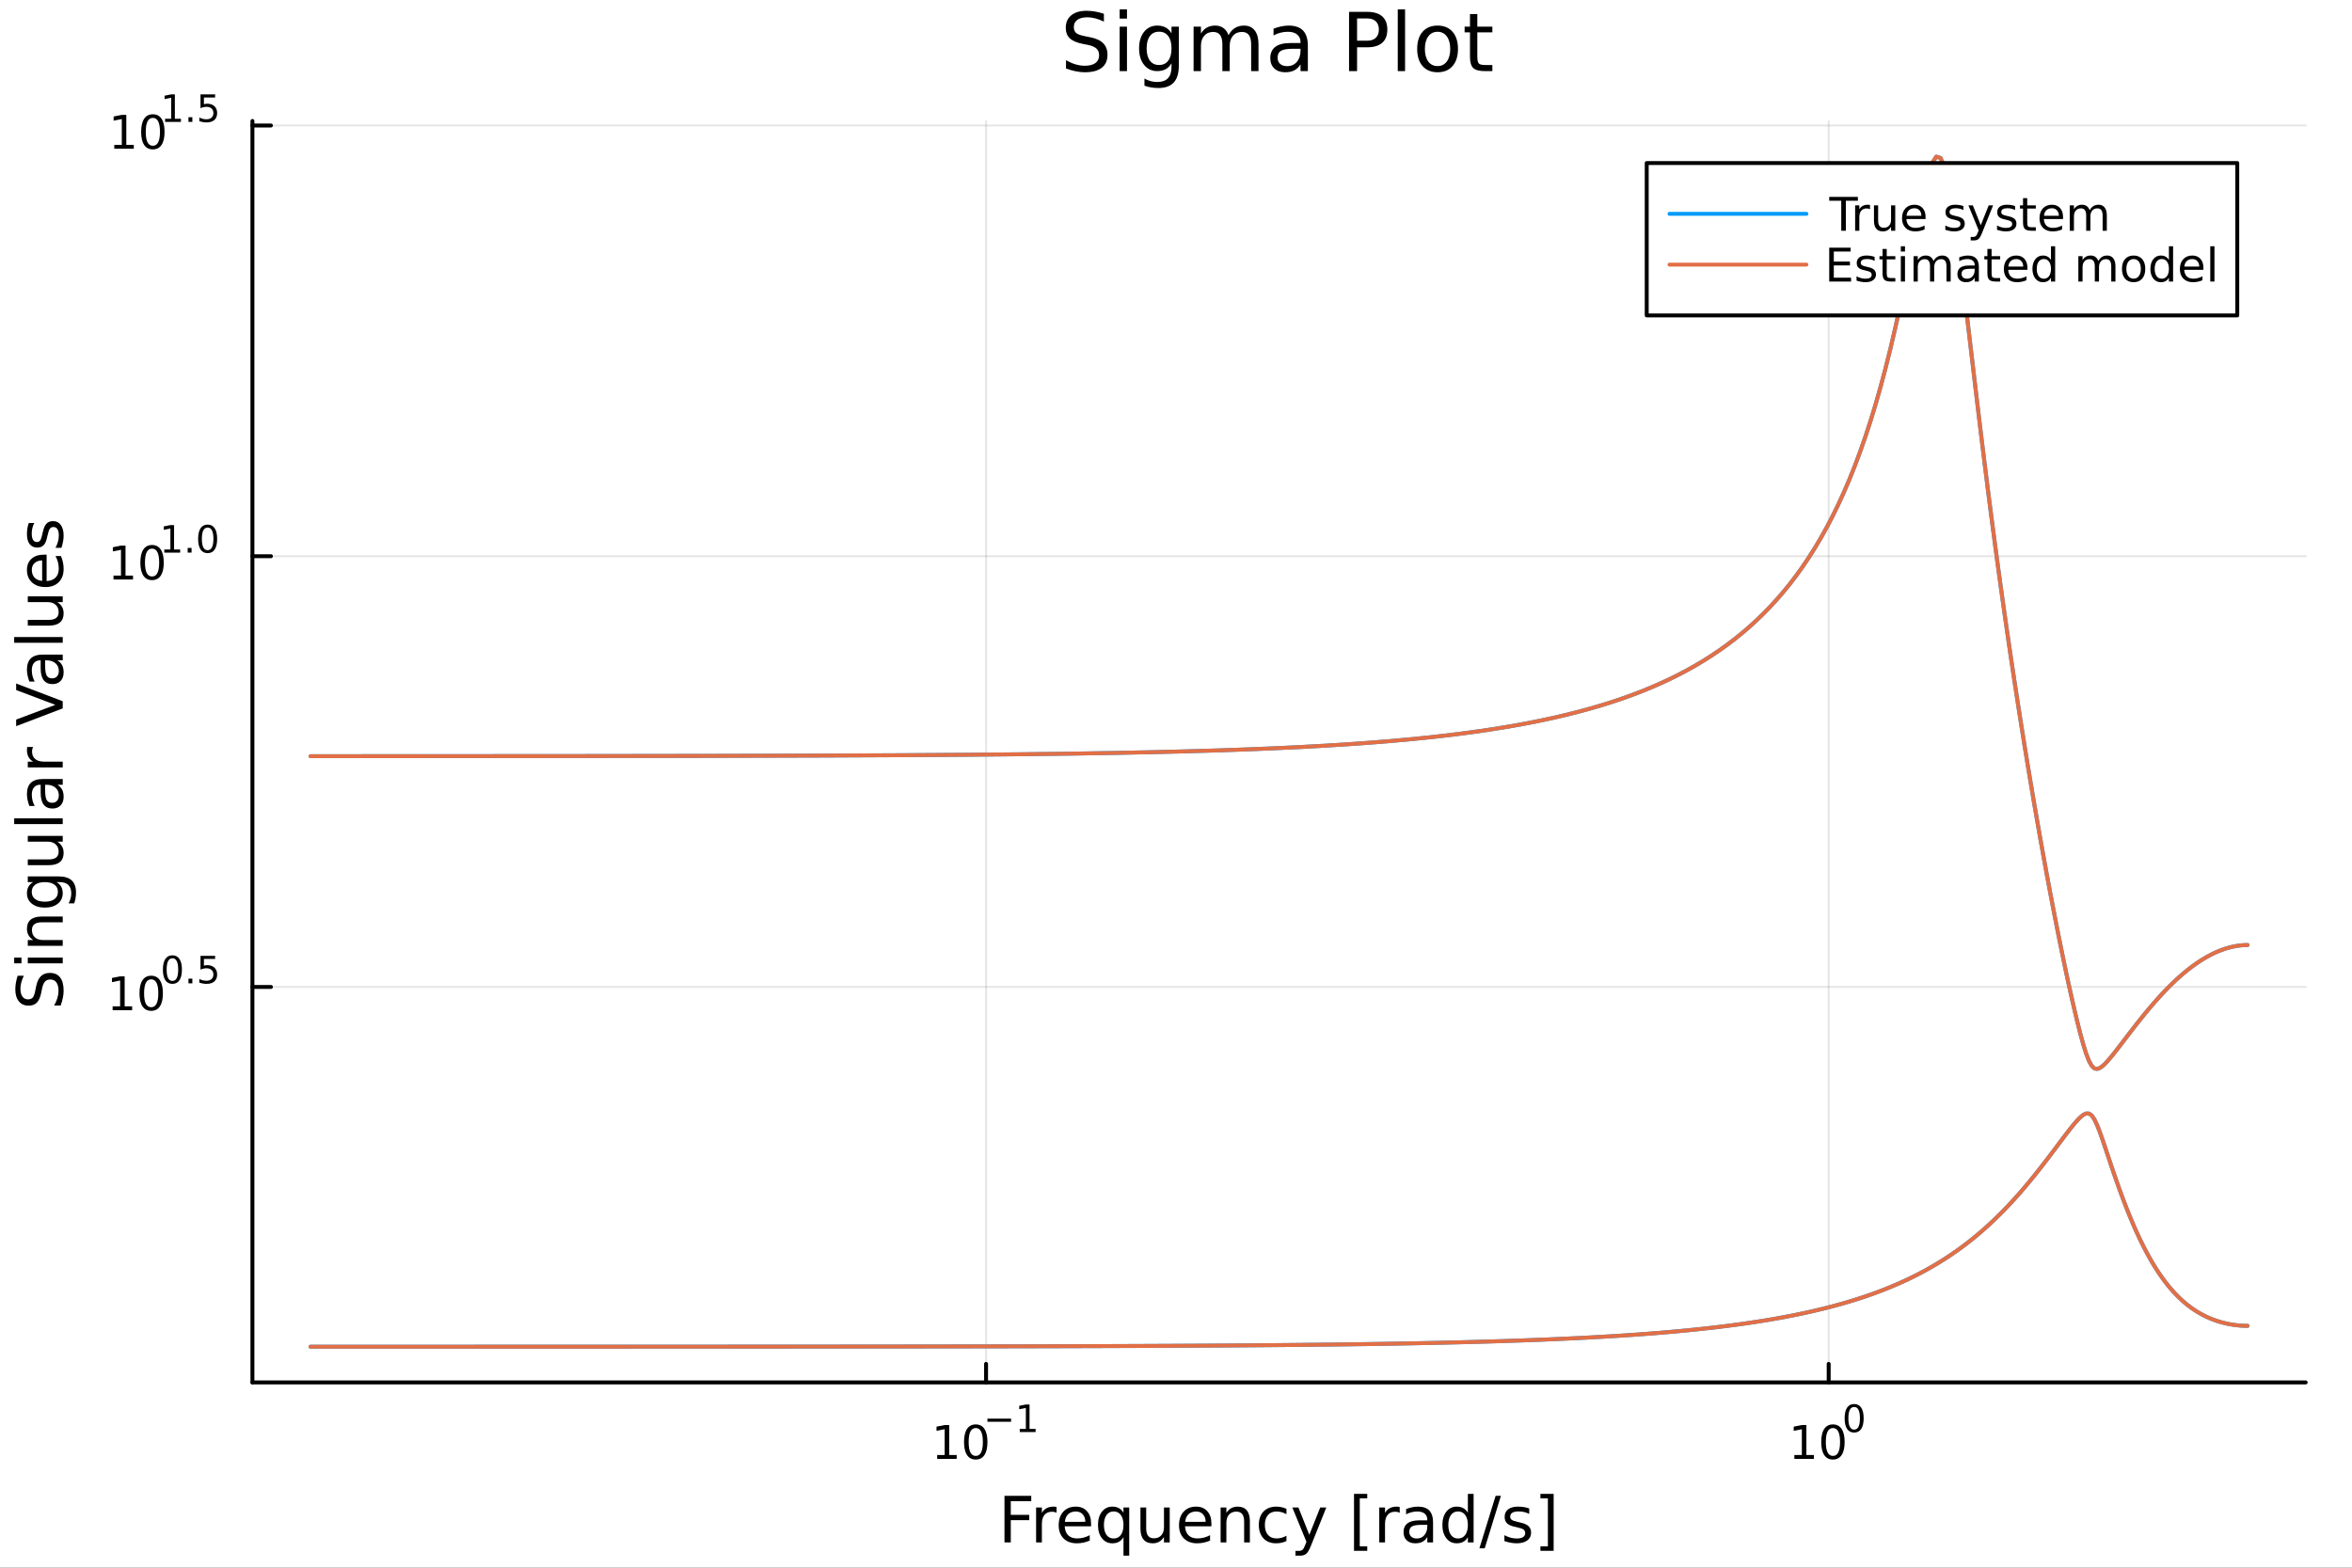 <?xml version="1.0" encoding="utf-8"?>
<svg xmlns="http://www.w3.org/2000/svg" xmlns:xlink="http://www.w3.org/1999/xlink" width="600" height="400" viewBox="0 0 2400 1600">
<rect x="0" y="0" width="2400" height="1600" fill="#333333" stroke="none"/>
<defs>
  <clipPath id="clip830">
    <rect x="0" y="0" width="2400" height="1600"/>
  </clipPath>
</defs>
<path clip-path="url(#clip830)" d="M0 1600 L2400 1600 L2400 0 L0 0  Z" fill="#ffffff" fill-rule="evenodd" fill-opacity="1"/>
<defs>
  <clipPath id="clip831">
    <rect x="480" y="0" width="1681" height="1600"/>
  </clipPath>
</defs>
<path clip-path="url(#clip830)" d="M257.579 1410.9 L2352.76 1410.9 L2352.76 123.472 L257.579 123.472  Z" fill="#ffffff" fill-rule="evenodd" fill-opacity="1"/>
<defs>
  <clipPath id="clip832">
    <rect x="257" y="123" width="2096" height="1288"/>
  </clipPath>
</defs>
<polyline clip-path="url(#clip832)" style="stroke:#000000; stroke-linecap:round; stroke-linejoin:round; stroke-width:2; stroke-opacity:0.1; fill:none" points="1006.19,1410.9 1006.19,123.472 "/>
<polyline clip-path="url(#clip832)" style="stroke:#000000; stroke-linecap:round; stroke-linejoin:round; stroke-width:2; stroke-opacity:0.1; fill:none" points="1866,1410.9 1866,123.472 "/>
<polyline clip-path="url(#clip830)" style="stroke:#000000; stroke-linecap:round; stroke-linejoin:round; stroke-width:4; stroke-opacity:1; fill:none" points="257.579,1410.9 2352.76,1410.9 "/>
<polyline clip-path="url(#clip830)" style="stroke:#000000; stroke-linecap:round; stroke-linejoin:round; stroke-width:4; stroke-opacity:1; fill:none" points="1006.19,1410.9 1006.19,1392 "/>
<polyline clip-path="url(#clip830)" style="stroke:#000000; stroke-linecap:round; stroke-linejoin:round; stroke-width:4; stroke-opacity:1; fill:none" points="1866,1410.9 1866,1392 "/>
<path clip-path="url(#clip830)" d="M956.306 1485.02 L963.945 1485.02 L963.945 1458.66 L955.635 1460.32 L955.635 1456.06 L963.898 1454.4 L968.574 1454.4 L968.574 1485.02 L976.213 1485.02 L976.213 1488.96 L956.306 1488.96 L956.306 1485.02 Z" fill="#000000" fill-rule="nonzero" fill-opacity="1" /><path clip-path="url(#clip830)" d="M995.657 1457.48 Q992.046 1457.48 990.218 1461.04 Q988.412 1464.58 988.412 1471.71 Q988.412 1478.82 990.218 1482.38 Q992.046 1485.92 995.657 1485.92 Q999.292 1485.92 1001.1 1482.38 Q1002.93 1478.82 1002.93 1471.71 Q1002.93 1464.58 1001.1 1461.04 Q999.292 1457.48 995.657 1457.48 M995.657 1453.77 Q1001.47 1453.77 1004.52 1458.38 Q1007.6 1462.96 1007.6 1471.71 Q1007.6 1480.44 1004.52 1485.04 Q1001.47 1489.63 995.657 1489.63 Q989.847 1489.63 986.769 1485.04 Q983.713 1480.44 983.713 1471.71 Q983.713 1462.96 986.769 1458.38 Q989.847 1453.77 995.657 1453.77 Z" fill="#000000" fill-rule="nonzero" fill-opacity="1" /><path clip-path="url(#clip830)" d="M1007.6 1447.87 L1031.71 1447.87 L1031.71 1451.07 L1007.6 1451.07 L1007.6 1447.87 Z" fill="#000000" fill-rule="nonzero" fill-opacity="1" /><path clip-path="url(#clip830)" d="M1040.57 1458.35 L1046.78 1458.35 L1046.78 1436.93 L1040.03 1438.28 L1040.03 1434.82 L1046.74 1433.47 L1050.54 1433.47 L1050.54 1458.35 L1056.75 1458.35 L1056.75 1461.55 L1040.57 1461.55 L1040.57 1458.35 Z" fill="#000000" fill-rule="nonzero" fill-opacity="1" /><path clip-path="url(#clip830)" d="M1830.99 1485.02 L1838.62 1485.02 L1838.62 1458.66 L1830.31 1460.32 L1830.31 1456.06 L1838.58 1454.4 L1843.25 1454.4 L1843.25 1485.02 L1850.89 1485.02 L1850.89 1488.96 L1830.99 1488.96 L1830.99 1485.02 Z" fill="#000000" fill-rule="nonzero" fill-opacity="1" /><path clip-path="url(#clip830)" d="M1870.34 1457.48 Q1866.73 1457.48 1864.9 1461.04 Q1863.09 1464.58 1863.09 1471.71 Q1863.09 1478.82 1864.9 1482.38 Q1866.73 1485.92 1870.34 1485.92 Q1873.97 1485.92 1875.78 1482.38 Q1877.61 1478.82 1877.61 1471.71 Q1877.61 1464.58 1875.78 1461.04 Q1873.97 1457.48 1870.34 1457.48 M1870.34 1453.77 Q1876.15 1453.77 1879.2 1458.38 Q1882.28 1462.96 1882.28 1471.71 Q1882.28 1480.44 1879.2 1485.04 Q1876.15 1489.63 1870.34 1489.63 Q1864.53 1489.63 1861.45 1485.04 Q1858.39 1480.44 1858.39 1471.71 Q1858.39 1462.96 1861.45 1458.38 Q1864.53 1453.77 1870.34 1453.77 Z" fill="#000000" fill-rule="nonzero" fill-opacity="1" /><path clip-path="url(#clip830)" d="M1891.99 1435.97 Q1889.05 1435.97 1887.57 1438.86 Q1886.1 1441.74 1886.1 1447.53 Q1886.1 1453.31 1887.57 1456.2 Q1889.05 1459.08 1891.99 1459.08 Q1894.94 1459.08 1896.41 1456.2 Q1897.89 1453.31 1897.89 1447.53 Q1897.89 1441.74 1896.41 1438.86 Q1894.94 1435.97 1891.99 1435.97 M1891.99 1432.96 Q1896.71 1432.96 1899.19 1436.7 Q1901.69 1440.43 1901.69 1447.53 Q1901.69 1454.62 1899.19 1458.37 Q1896.71 1462.09 1891.99 1462.09 Q1887.27 1462.09 1884.76 1458.37 Q1882.28 1454.62 1882.28 1447.53 Q1882.28 1440.43 1884.76 1436.7 Q1887.27 1432.96 1891.99 1432.96 Z" fill="#000000" fill-rule="nonzero" fill-opacity="1" /><path clip-path="url(#clip830)" d="M1024.98 1526.67 L1052.29 1526.67 L1052.29 1532.08 L1031.41 1532.08 L1031.41 1546.08 L1050.25 1546.08 L1050.25 1551.49 L1031.41 1551.49 L1031.41 1574.19 L1024.98 1574.19 L1024.98 1526.67 Z" fill="#000000" fill-rule="nonzero" fill-opacity="1" /><path clip-path="url(#clip830)" d="M1078.13 1544.01 Q1077.15 1543.44 1075.97 1543.18 Q1074.82 1542.9 1073.42 1542.9 Q1068.46 1542.9 1065.78 1546.14 Q1063.14 1549.36 1063.14 1555.41 L1063.14 1574.19 L1057.25 1574.19 L1057.25 1538.54 L1063.14 1538.54 L1063.14 1544.08 Q1064.99 1540.83 1067.95 1539.27 Q1070.91 1537.68 1075.14 1537.68 Q1075.75 1537.68 1076.48 1537.77 Q1077.21 1537.84 1078.1 1538 L1078.13 1544.01 Z" fill="#000000" fill-rule="nonzero" fill-opacity="1" /><path clip-path="url(#clip830)" d="M1113.34 1554.9 L1113.34 1557.76 L1086.41 1557.76 Q1086.79 1563.81 1090.04 1566.99 Q1093.32 1570.14 1099.14 1570.14 Q1102.52 1570.14 1105.67 1569.32 Q1108.85 1568.49 1111.97 1566.83 L1111.97 1572.37 Q1108.82 1573.71 1105.51 1574.41 Q1102.2 1575.11 1098.79 1575.11 Q1090.26 1575.11 1085.26 1570.14 Q1080.3 1565.18 1080.3 1556.71 Q1080.3 1547.96 1085.01 1542.83 Q1089.75 1537.68 1097.77 1537.68 Q1104.97 1537.68 1109.14 1542.33 Q1113.34 1546.94 1113.34 1554.9 M1107.48 1553.18 Q1107.42 1548.37 1104.77 1545.51 Q1102.16 1542.64 1097.84 1542.64 Q1092.93 1542.64 1089.97 1545.41 Q1087.05 1548.18 1086.6 1553.21 L1107.48 1553.18 Z" fill="#000000" fill-rule="nonzero" fill-opacity="1" /><path clip-path="url(#clip830)" d="M1126.45 1556.39 Q1126.45 1562.85 1129.09 1566.55 Q1131.77 1570.21 1136.41 1570.21 Q1141.06 1570.21 1143.73 1566.55 Q1146.41 1562.85 1146.41 1556.39 Q1146.41 1549.93 1143.73 1546.27 Q1141.06 1542.58 1136.41 1542.58 Q1131.77 1542.58 1129.09 1546.27 Q1126.45 1549.93 1126.45 1556.39 M1146.41 1568.84 Q1144.56 1572.02 1141.73 1573.58 Q1138.93 1575.11 1134.98 1575.11 Q1128.52 1575.11 1124.44 1569.95 Q1120.4 1564.8 1120.4 1556.39 Q1120.4 1547.99 1124.44 1542.83 Q1128.52 1537.68 1134.98 1537.68 Q1138.93 1537.68 1141.73 1539.24 Q1144.56 1540.77 1146.41 1543.95 L1146.41 1538.54 L1152.26 1538.54 L1152.26 1587.74 L1146.41 1587.74 L1146.41 1568.84 Z" fill="#000000" fill-rule="nonzero" fill-opacity="1" /><path clip-path="url(#clip830)" d="M1163.72 1560.12 L1163.72 1538.54 L1169.58 1538.54 L1169.58 1559.89 Q1169.58 1564.96 1171.55 1567.5 Q1173.52 1570.02 1177.47 1570.02 Q1182.21 1570.02 1184.95 1566.99 Q1187.72 1563.97 1187.72 1558.75 L1187.72 1538.54 L1193.58 1538.54 L1193.58 1574.19 L1187.72 1574.19 L1187.72 1568.71 Q1185.59 1571.96 1182.75 1573.55 Q1179.95 1575.11 1176.23 1575.11 Q1170.09 1575.11 1166.9 1571.29 Q1163.72 1567.47 1163.72 1560.12 M1178.46 1537.68 L1178.46 1537.68 Z" fill="#000000" fill-rule="nonzero" fill-opacity="1" /><path clip-path="url(#clip830)" d="M1236.13 1554.9 L1236.13 1557.76 L1209.2 1557.76 Q1209.59 1563.81 1212.83 1566.99 Q1216.11 1570.14 1221.94 1570.14 Q1225.31 1570.14 1228.46 1569.32 Q1231.64 1568.49 1234.76 1566.83 L1234.76 1572.37 Q1231.61 1573.71 1228.3 1574.41 Q1224.99 1575.11 1221.59 1575.11 Q1213.06 1575.11 1208.06 1570.14 Q1203.09 1565.18 1203.09 1556.71 Q1203.09 1547.96 1207.8 1542.83 Q1212.55 1537.68 1220.57 1537.68 Q1227.76 1537.68 1231.93 1542.33 Q1236.13 1546.94 1236.13 1554.9 M1230.27 1553.18 Q1230.21 1548.37 1227.57 1545.51 Q1224.96 1542.64 1220.63 1542.64 Q1215.73 1542.64 1212.77 1545.41 Q1209.84 1548.18 1209.4 1553.21 L1230.27 1553.18 Z" fill="#000000" fill-rule="nonzero" fill-opacity="1" /><path clip-path="url(#clip830)" d="M1275.38 1552.67 L1275.38 1574.19 L1269.52 1574.19 L1269.52 1552.86 Q1269.52 1547.8 1267.55 1545.29 Q1265.57 1542.77 1261.63 1542.77 Q1256.88 1542.77 1254.15 1545.79 Q1251.41 1548.82 1251.41 1554.04 L1251.41 1574.19 L1245.52 1574.19 L1245.52 1538.54 L1251.41 1538.54 L1251.41 1544.08 Q1253.51 1540.86 1256.34 1539.27 Q1259.21 1537.68 1262.93 1537.68 Q1269.07 1537.68 1272.22 1541.5 Q1275.38 1545.29 1275.38 1552.67 Z" fill="#000000" fill-rule="nonzero" fill-opacity="1" /><path clip-path="url(#clip830)" d="M1312.71 1539.91 L1312.71 1545.38 Q1310.23 1544.01 1307.71 1543.34 Q1305.23 1542.64 1302.68 1542.64 Q1296.99 1542.64 1293.84 1546.27 Q1290.69 1549.87 1290.69 1556.39 Q1290.69 1562.92 1293.84 1566.55 Q1296.99 1570.14 1302.68 1570.14 Q1305.23 1570.14 1307.71 1569.47 Q1310.23 1568.77 1312.71 1567.41 L1312.71 1572.82 Q1310.26 1573.96 1307.62 1574.54 Q1305.01 1575.11 1302.05 1575.11 Q1294 1575.11 1289.25 1570.05 Q1284.51 1564.99 1284.51 1556.39 Q1284.51 1547.67 1289.28 1542.68 Q1294.09 1537.68 1302.43 1537.68 Q1305.14 1537.68 1307.71 1538.25 Q1310.29 1538.79 1312.71 1539.91 Z" fill="#000000" fill-rule="nonzero" fill-opacity="1" /><path clip-path="url(#clip830)" d="M1337.73 1577.5 Q1335.25 1583.86 1332.89 1585.8 Q1330.53 1587.74 1326.59 1587.74 L1321.91 1587.74 L1321.91 1582.84 L1325.35 1582.84 Q1327.77 1582.84 1329.1 1581.7 Q1330.44 1580.55 1332.06 1576.29 L1333.11 1573.61 L1318.69 1538.54 L1324.9 1538.54 L1336.04 1566.42 L1347.18 1538.54 L1353.39 1538.54 L1337.73 1577.5 Z" fill="#000000" fill-rule="nonzero" fill-opacity="1" /><path clip-path="url(#clip830)" d="M1381.65 1524.66 L1395.15 1524.66 L1395.15 1529.21 L1387.51 1529.21 L1387.51 1578.23 L1395.15 1578.23 L1395.15 1582.78 L1381.65 1582.78 L1381.65 1524.66 Z" fill="#000000" fill-rule="nonzero" fill-opacity="1" /><path clip-path="url(#clip830)" d="M1428.28 1544.01 Q1427.29 1543.44 1426.12 1543.18 Q1424.97 1542.9 1423.57 1542.9 Q1418.6 1542.9 1415.93 1546.14 Q1413.29 1549.36 1413.29 1555.41 L1413.29 1574.19 L1407.4 1574.19 L1407.4 1538.54 L1413.29 1538.54 L1413.29 1544.08 Q1415.13 1540.83 1418.09 1539.27 Q1421.06 1537.68 1425.29 1537.68 Q1425.89 1537.68 1426.63 1537.77 Q1427.36 1537.84 1428.25 1538 L1428.28 1544.01 Z" fill="#000000" fill-rule="nonzero" fill-opacity="1" /><path clip-path="url(#clip830)" d="M1450.62 1556.27 Q1443.53 1556.27 1440.79 1557.89 Q1438.05 1559.51 1438.05 1563.43 Q1438.05 1566.55 1440.09 1568.39 Q1442.16 1570.21 1445.69 1570.21 Q1450.56 1570.21 1453.49 1566.77 Q1456.45 1563.3 1456.45 1557.57 L1456.45 1556.27 L1450.62 1556.27 M1462.3 1553.85 L1462.3 1574.19 L1456.45 1574.19 L1456.45 1568.77 Q1454.44 1572.02 1451.45 1573.58 Q1448.46 1575.11 1444.13 1575.11 Q1438.66 1575.11 1435.41 1572.05 Q1432.19 1568.97 1432.19 1563.81 Q1432.19 1557.79 1436.21 1554.74 Q1440.25 1551.68 1448.24 1551.68 L1456.45 1551.68 L1456.45 1551.11 Q1456.45 1547.07 1453.77 1544.87 Q1451.13 1542.64 1446.33 1542.64 Q1443.27 1542.64 1440.37 1543.38 Q1437.48 1544.11 1434.8 1545.57 L1434.8 1540.16 Q1438.02 1538.92 1441.04 1538.31 Q1444.07 1537.68 1446.93 1537.68 Q1454.67 1537.68 1458.49 1541.69 Q1462.3 1545.7 1462.3 1553.85 Z" fill="#000000" fill-rule="nonzero" fill-opacity="1" /><path clip-path="url(#clip830)" d="M1497.83 1543.95 L1497.83 1524.66 L1503.68 1524.66 L1503.68 1574.19 L1497.83 1574.19 L1497.83 1568.84 Q1495.98 1572.02 1493.15 1573.58 Q1490.35 1575.11 1486.4 1575.11 Q1479.94 1575.11 1475.86 1569.95 Q1471.82 1564.8 1471.82 1556.39 Q1471.82 1547.99 1475.86 1542.83 Q1479.94 1537.68 1486.4 1537.68 Q1490.35 1537.68 1493.15 1539.24 Q1495.98 1540.77 1497.83 1543.95 M1477.87 1556.39 Q1477.87 1562.85 1480.51 1566.55 Q1483.18 1570.21 1487.83 1570.21 Q1492.48 1570.21 1495.15 1566.55 Q1497.83 1562.85 1497.83 1556.39 Q1497.83 1549.93 1495.15 1546.27 Q1492.48 1542.58 1487.83 1542.58 Q1483.18 1542.58 1480.51 1546.27 Q1477.87 1549.93 1477.87 1556.39 Z" fill="#000000" fill-rule="nonzero" fill-opacity="1" /><path clip-path="url(#clip830)" d="M1526.15 1526.67 L1531.56 1526.67 L1515.01 1580.23 L1509.6 1580.23 L1526.15 1526.67 Z" fill="#000000" fill-rule="nonzero" fill-opacity="1" /><path clip-path="url(#clip830)" d="M1560.43 1539.59 L1560.43 1545.13 Q1557.95 1543.85 1555.28 1543.22 Q1552.6 1542.58 1549.74 1542.58 Q1545.38 1542.58 1543.18 1543.92 Q1541.02 1545.25 1541.02 1547.93 Q1541.02 1549.96 1542.58 1551.14 Q1544.14 1552.29 1548.85 1553.34 L1550.85 1553.78 Q1557.09 1555.12 1559.7 1557.57 Q1562.34 1559.99 1562.34 1564.35 Q1562.34 1569.32 1558.4 1572.21 Q1554.48 1575.11 1547.61 1575.11 Q1544.74 1575.11 1541.62 1574.54 Q1538.53 1573.99 1535.1 1572.88 L1535.1 1566.83 Q1538.34 1568.52 1541.49 1569.38 Q1544.65 1570.21 1547.73 1570.21 Q1551.87 1570.21 1554.1 1568.81 Q1556.33 1567.37 1556.33 1564.8 Q1556.33 1562.41 1554.7 1561.14 Q1553.11 1559.86 1547.67 1558.68 L1545.63 1558.21 Q1540.19 1557.06 1537.77 1554.71 Q1535.35 1552.32 1535.35 1548.18 Q1535.35 1543.15 1538.92 1540.42 Q1542.48 1537.68 1549.04 1537.68 Q1552.28 1537.68 1555.15 1538.16 Q1558.01 1538.63 1560.43 1539.59 Z" fill="#000000" fill-rule="nonzero" fill-opacity="1" /><path clip-path="url(#clip830)" d="M1585.35 1524.66 L1585.35 1582.78 L1571.86 1582.78 L1571.86 1578.23 L1579.47 1578.23 L1579.47 1529.21 L1571.86 1529.21 L1571.86 1524.66 L1585.35 1524.66 Z" fill="#000000" fill-rule="nonzero" fill-opacity="1" /><polyline clip-path="url(#clip832)" style="stroke:#000000; stroke-linecap:round; stroke-linejoin:round; stroke-width:2; stroke-opacity:0.1; fill:none" points="257.579,1007.28 2352.76,1007.28 "/>
<polyline clip-path="url(#clip832)" style="stroke:#000000; stroke-linecap:round; stroke-linejoin:round; stroke-width:2; stroke-opacity:0.1; fill:none" points="257.579,567.682 2352.76,567.682 "/>
<polyline clip-path="url(#clip832)" style="stroke:#000000; stroke-linecap:round; stroke-linejoin:round; stroke-width:2; stroke-opacity:0.1; fill:none" points="257.579,128.082 2352.76,128.082 "/>
<polyline clip-path="url(#clip830)" style="stroke:#000000; stroke-linecap:round; stroke-linejoin:round; stroke-width:4; stroke-opacity:1; fill:none" points="257.579,1410.9 257.579,123.472 "/>
<polyline clip-path="url(#clip830)" style="stroke:#000000; stroke-linecap:round; stroke-linejoin:round; stroke-width:4; stroke-opacity:1; fill:none" points="257.579,1007.28 276.476,1007.28 "/>
<polyline clip-path="url(#clip830)" style="stroke:#000000; stroke-linecap:round; stroke-linejoin:round; stroke-width:4; stroke-opacity:1; fill:none" points="257.579,567.682 276.476,567.682 "/>
<polyline clip-path="url(#clip830)" style="stroke:#000000; stroke-linecap:round; stroke-linejoin:round; stroke-width:4; stroke-opacity:1; fill:none" points="257.579,128.082 276.476,128.082 "/>
<path clip-path="url(#clip830)" d="M114.931 1027.08 L122.57 1027.08 L122.57 1000.71 L114.26 1002.38 L114.26 998.117 L122.524 996.451 L127.2 996.451 L127.2 1027.08 L134.839 1027.08 L134.839 1031.01 L114.931 1031.01 L114.931 1027.08 Z" fill="#000000" fill-rule="nonzero" fill-opacity="1" /><path clip-path="url(#clip830)" d="M154.283 999.529 Q150.672 999.529 148.843 1003.09 Q147.038 1006.64 147.038 1013.77 Q147.038 1020.87 148.843 1024.44 Q150.672 1027.98 154.283 1027.98 Q157.917 1027.98 159.723 1024.44 Q161.552 1020.87 161.552 1013.77 Q161.552 1006.64 159.723 1003.09 Q157.917 999.529 154.283 999.529 M154.283 995.826 Q160.093 995.826 163.149 1000.43 Q166.227 1005.02 166.227 1013.77 Q166.227 1022.49 163.149 1027.1 Q160.093 1031.68 154.283 1031.68 Q148.473 1031.68 145.394 1027.1 Q142.339 1022.49 142.339 1013.77 Q142.339 1005.02 145.394 1000.43 Q148.473 995.826 154.283 995.826 Z" fill="#000000" fill-rule="nonzero" fill-opacity="1" /><path clip-path="url(#clip830)" d="M175.932 978.022 Q172.998 978.022 171.512 980.918 Q170.045 983.796 170.045 989.589 Q170.045 995.363 171.512 998.259 Q172.998 1001.14 175.932 1001.14 Q178.885 1001.14 180.352 998.259 Q181.838 995.363 181.838 989.589 Q181.838 983.796 180.352 980.918 Q178.885 978.022 175.932 978.022 M175.932 975.013 Q180.653 975.013 183.136 978.755 Q185.637 982.479 185.637 989.589 Q185.637 996.679 183.136 1000.42 Q180.653 1004.15 175.932 1004.15 Q171.212 1004.15 168.71 1000.42 Q166.227 996.679 166.227 989.589 Q166.227 982.479 168.71 978.755 Q171.212 975.013 175.932 975.013 Z" fill="#000000" fill-rule="nonzero" fill-opacity="1" /><path clip-path="url(#clip830)" d="M192.314 998.823 L196.282 998.823 L196.282 1003.6 L192.314 1003.6 L192.314 998.823 Z" fill="#000000" fill-rule="nonzero" fill-opacity="1" /><path clip-path="url(#clip830)" d="M204.595 975.52 L219.51 975.52 L219.51 978.718 L208.075 978.718 L208.075 985.601 Q208.902 985.319 209.73 985.188 Q210.557 985.037 211.385 985.037 Q216.087 985.037 218.833 987.614 Q221.579 990.19 221.579 994.591 Q221.579 999.124 218.758 1001.64 Q215.936 1004.15 210.802 1004.15 Q209.034 1004.15 207.191 1003.84 Q205.366 1003.54 203.41 1002.94 L203.41 999.124 Q205.103 1000.05 206.909 1000.5 Q208.714 1000.95 210.727 1000.95 Q213.98 1000.95 215.88 999.237 Q217.78 997.525 217.78 994.591 Q217.78 991.657 215.88 989.946 Q213.98 988.234 210.727 988.234 Q209.203 988.234 207.68 988.573 Q206.175 988.911 204.595 989.626 L204.595 975.52 Z" fill="#000000" fill-rule="nonzero" fill-opacity="1" /><path clip-path="url(#clip830)" d="M115.815 587.475 L123.454 587.475 L123.454 561.109 L115.144 562.776 L115.144 558.517 L123.408 556.85 L128.084 556.85 L128.084 587.475 L135.723 587.475 L135.723 591.41 L115.815 591.41 L115.815 587.475 Z" fill="#000000" fill-rule="nonzero" fill-opacity="1" /><path clip-path="url(#clip830)" d="M155.167 559.929 Q151.556 559.929 149.727 563.493 Q147.922 567.035 147.922 574.165 Q147.922 581.271 149.727 584.836 Q151.556 588.378 155.167 588.378 Q158.801 588.378 160.607 584.836 Q162.436 581.271 162.436 574.165 Q162.436 567.035 160.607 563.493 Q158.801 559.929 155.167 559.929 M155.167 556.225 Q160.977 556.225 164.033 560.831 Q167.111 565.415 167.111 574.165 Q167.111 582.891 164.033 587.498 Q160.977 592.081 155.167 592.081 Q149.357 592.081 146.278 587.498 Q143.223 582.891 143.223 574.165 Q143.223 565.415 146.278 560.831 Q149.357 556.225 155.167 556.225 Z" fill="#000000" fill-rule="nonzero" fill-opacity="1" /><path clip-path="url(#clip830)" d="M167.657 560.802 L173.863 560.802 L173.863 539.38 L167.111 540.734 L167.111 537.274 L173.826 535.92 L177.625 535.92 L177.625 560.802 L183.832 560.802 L183.832 564 L167.657 564 L167.657 560.802 Z" fill="#000000" fill-rule="nonzero" fill-opacity="1" /><path clip-path="url(#clip830)" d="M191.505 559.222 L195.474 559.222 L195.474 564 L191.505 564 L191.505 559.222 Z" fill="#000000" fill-rule="nonzero" fill-opacity="1" /><path clip-path="url(#clip830)" d="M211.874 538.421 Q208.94 538.421 207.454 541.317 Q205.987 544.195 205.987 549.988 Q205.987 555.762 207.454 558.658 Q208.94 561.536 211.874 561.536 Q214.827 561.536 216.294 558.658 Q217.78 555.762 217.78 549.988 Q217.78 544.195 216.294 541.317 Q214.827 538.421 211.874 538.421 M211.874 535.412 Q216.595 535.412 219.077 539.154 Q221.579 542.878 221.579 549.988 Q221.579 557.078 219.077 560.821 Q216.595 564.545 211.874 564.545 Q207.153 564.545 204.652 560.821 Q202.169 557.078 202.169 549.988 Q202.169 542.878 204.652 539.154 Q207.153 535.412 211.874 535.412 Z" fill="#000000" fill-rule="nonzero" fill-opacity="1" /><path clip-path="url(#clip830)" d="M116.624 147.874 L124.263 147.874 L124.263 121.508 L115.953 123.175 L115.953 118.916 L124.217 117.249 L128.893 117.249 L128.893 147.874 L136.531 147.874 L136.531 151.809 L116.624 151.809 L116.624 147.874 Z" fill="#000000" fill-rule="nonzero" fill-opacity="1" /><path clip-path="url(#clip830)" d="M155.976 120.328 Q152.365 120.328 150.536 123.893 Q148.73 127.434 148.73 134.564 Q148.73 141.67 150.536 145.235 Q152.365 148.777 155.976 148.777 Q159.61 148.777 161.416 145.235 Q163.244 141.67 163.244 134.564 Q163.244 127.434 161.416 123.893 Q159.61 120.328 155.976 120.328 M155.976 116.624 Q161.786 116.624 164.841 121.231 Q167.92 125.814 167.92 134.564 Q167.92 143.291 164.841 147.897 Q161.786 152.48 155.976 152.48 Q150.166 152.48 147.087 147.897 Q144.031 143.291 144.031 134.564 Q144.031 125.814 147.087 121.231 Q150.166 116.624 155.976 116.624 Z" fill="#000000" fill-rule="nonzero" fill-opacity="1" /><path clip-path="url(#clip830)" d="M168.466 121.201 L174.672 121.201 L174.672 99.779 L167.92 101.134 L167.92 97.673 L174.635 96.319 L178.434 96.319 L178.434 121.201 L184.64 121.201 L184.64 124.399 L168.466 124.399 L168.466 121.201 Z" fill="#000000" fill-rule="nonzero" fill-opacity="1" /><path clip-path="url(#clip830)" d="M192.314 119.622 L196.282 119.622 L196.282 124.399 L192.314 124.399 L192.314 119.622 Z" fill="#000000" fill-rule="nonzero" fill-opacity="1" /><path clip-path="url(#clip830)" d="M204.595 96.319 L219.51 96.319 L219.51 99.516 L208.075 99.516 L208.075 106.4 Q208.902 106.118 209.73 105.986 Q210.557 105.835 211.385 105.835 Q216.087 105.835 218.833 108.412 Q221.579 110.989 221.579 115.39 Q221.579 119.922 218.758 122.443 Q215.936 124.944 210.802 124.944 Q209.034 124.944 207.191 124.643 Q205.366 124.342 203.41 123.74 L203.41 119.922 Q205.103 120.844 206.909 121.295 Q208.714 121.747 210.727 121.747 Q213.98 121.747 215.88 120.035 Q217.78 118.324 217.78 115.39 Q217.78 112.456 215.88 110.744 Q213.98 109.033 210.727 109.033 Q209.203 109.033 207.68 109.371 Q206.175 109.71 204.595 110.425 L204.595 96.319 Z" fill="#000000" fill-rule="nonzero" fill-opacity="1" /><path clip-path="url(#clip830)" d="M18.044 995.825 L24.314 995.825 Q22.563 999.485 21.704 1002.73 Q20.845 1005.98 20.845 1009 Q20.845 1014.25 22.882 1017.12 Q24.919 1019.95 28.674 1019.95 Q31.826 1019.95 33.449 1018.07 Q35.04 1016.16 36.027 1010.88 L36.823 1007 Q38.191 999.803 41.66 996.398 Q45.098 992.96 50.891 992.96 Q57.798 992.96 61.362 997.607 Q64.927 1002.22 64.927 1011.17 Q64.927 1014.54 64.163 1018.36 Q63.399 1022.15 61.904 1026.22 L55.283 1026.22 Q57.479 1022.31 58.593 1018.55 Q59.707 1014.79 59.707 1011.17 Q59.707 1005.66 57.543 1002.67 Q55.379 999.676 51.368 999.676 Q47.867 999.676 45.894 1001.84 Q43.92 1003.97 42.934 1008.87 L42.17 1012.79 Q40.737 1019.98 37.682 1023.2 Q34.626 1026.41 29.184 1026.41 Q22.882 1026.41 19.253 1021.99 Q15.625 1017.53 15.625 1009.73 Q15.625 1006.39 16.23 1002.92 Q16.834 999.453 18.044 995.825 Z" fill="#000000" fill-rule="nonzero" fill-opacity="1" /><path clip-path="url(#clip830)" d="M28.356 983.189 L28.356 977.332 L64.004 977.332 L64.004 983.189 L28.356 983.189 M14.479 983.189 L14.479 977.332 L21.895 977.332 L21.895 983.189 L14.479 983.189 Z" fill="#000000" fill-rule="nonzero" fill-opacity="1" /><path clip-path="url(#clip830)" d="M42.488 935.446 L64.004 935.446 L64.004 941.302 L42.679 941.302 Q37.618 941.302 35.104 943.276 Q32.589 945.249 32.589 949.196 Q32.589 953.938 35.613 956.676 Q38.637 959.413 43.857 959.413 L64.004 959.413 L64.004 965.301 L28.356 965.301 L28.356 959.413 L33.894 959.413 Q30.68 957.312 29.088 954.479 Q27.497 951.615 27.497 947.891 Q27.497 941.748 31.316 938.597 Q35.104 935.446 42.488 935.446 Z" fill="#000000" fill-rule="nonzero" fill-opacity="1" /><path clip-path="url(#clip830)" d="M45.766 900.307 Q39.401 900.307 35.9 902.949 Q32.398 905.559 32.398 910.301 Q32.398 915.012 35.9 917.654 Q39.401 920.264 45.766 920.264 Q52.1 920.264 55.601 917.654 Q59.103 915.012 59.103 910.301 Q59.103 905.559 55.601 902.949 Q52.1 900.307 45.766 900.307 M59.58 894.451 Q68.683 894.451 73.107 898.493 Q77.563 902.535 77.563 910.874 Q77.563 913.962 77.086 916.699 Q76.64 919.436 75.685 922.014 L69.988 922.014 Q71.388 919.436 72.057 916.922 Q72.725 914.407 72.725 911.797 Q72.725 906.036 69.701 903.172 Q66.71 900.307 60.63 900.307 L57.734 900.307 Q60.885 902.121 62.445 904.954 Q64.004 907.787 64.004 911.734 Q64.004 918.29 59.007 922.301 Q54.01 926.311 45.766 926.311 Q37.491 926.311 32.494 922.301 Q27.497 918.29 27.497 911.734 Q27.497 907.787 29.056 904.954 Q30.616 902.121 33.767 900.307 L28.356 900.307 L28.356 894.451 L59.58 894.451 Z" fill="#000000" fill-rule="nonzero" fill-opacity="1" /><path clip-path="url(#clip830)" d="M49.936 882.993 L28.356 882.993 L28.356 877.136 L49.713 877.136 Q54.774 877.136 57.32 875.163 Q59.835 873.189 59.835 869.243 Q59.835 864.5 56.811 861.763 Q53.787 858.994 48.567 858.994 L28.356 858.994 L28.356 853.137 L64.004 853.137 L64.004 858.994 L58.53 858.994 Q61.776 861.126 63.368 863.959 Q64.927 866.76 64.927 870.484 Q64.927 876.627 61.108 879.81 Q57.288 882.993 49.936 882.993 M27.497 868.256 L27.497 868.256 Z" fill="#000000" fill-rule="nonzero" fill-opacity="1" /><path clip-path="url(#clip830)" d="M14.479 841.074 L14.479 835.218 L64.004 835.218 L64.004 841.074 L14.479 841.074 Z" fill="#000000" fill-rule="nonzero" fill-opacity="1" /><path clip-path="url(#clip830)" d="M46.085 806.763 Q46.085 813.861 47.708 816.598 Q49.331 819.335 53.246 819.335 Q56.365 819.335 58.211 817.298 Q60.026 815.23 60.026 811.697 Q60.026 806.827 56.588 803.899 Q53.119 800.939 47.39 800.939 L46.085 800.939 L46.085 806.763 M43.666 795.082 L64.004 795.082 L64.004 800.939 L58.593 800.939 Q61.84 802.944 63.399 805.936 Q64.927 808.928 64.927 813.256 Q64.927 818.731 61.872 821.977 Q58.784 825.192 53.628 825.192 Q47.612 825.192 44.557 821.181 Q41.501 817.139 41.501 809.15 L41.501 800.939 L40.928 800.939 Q36.886 800.939 34.69 803.612 Q32.462 806.254 32.462 811.06 Q32.462 814.116 33.194 817.012 Q33.926 819.908 35.39 822.582 L29.98 822.582 Q28.738 819.367 28.133 816.344 Q27.497 813.32 27.497 810.455 Q27.497 802.721 31.507 798.902 Q35.518 795.082 43.666 795.082 Z" fill="#000000" fill-rule="nonzero" fill-opacity="1" /><path clip-path="url(#clip830)" d="M33.831 762.362 Q33.258 763.349 33.003 764.527 Q32.717 765.673 32.717 767.073 Q32.717 772.038 35.963 774.712 Q39.178 777.354 45.225 777.354 L64.004 777.354 L64.004 783.242 L28.356 783.242 L28.356 777.354 L33.894 777.354 Q30.648 775.508 29.088 772.547 Q27.497 769.587 27.497 765.354 Q27.497 764.75 27.592 764.017 Q27.656 763.285 27.815 762.394 L33.831 762.362 Z" fill="#000000" fill-rule="nonzero" fill-opacity="1" /><path clip-path="url(#clip830)" d="M64.004 722.99 L16.484 741.133 L16.484 734.417 L56.493 719.362 L16.484 704.275 L16.484 697.591 L64.004 715.702 L64.004 722.99 Z" fill="#000000" fill-rule="nonzero" fill-opacity="1" /><path clip-path="url(#clip830)" d="M46.085 679.767 Q46.085 686.865 47.708 689.602 Q49.331 692.34 53.246 692.34 Q56.365 692.34 58.211 690.303 Q60.026 688.234 60.026 684.701 Q60.026 679.831 56.588 676.903 Q53.119 673.943 47.39 673.943 L46.085 673.943 L46.085 679.767 M43.666 668.086 L64.004 668.086 L64.004 673.943 L58.593 673.943 Q61.84 675.948 63.399 678.94 Q64.927 681.932 64.927 686.26 Q64.927 691.735 61.872 694.981 Q58.784 698.196 53.628 698.196 Q47.612 698.196 44.557 694.186 Q41.501 690.143 41.501 682.154 L41.501 673.943 L40.928 673.943 Q36.886 673.943 34.69 676.616 Q32.462 679.258 32.462 684.064 Q32.462 687.12 33.194 690.016 Q33.926 692.913 35.39 695.586 L29.98 695.586 Q28.738 692.371 28.133 689.348 Q27.497 686.324 27.497 683.459 Q27.497 675.725 31.507 671.906 Q35.518 668.086 43.666 668.086 Z" fill="#000000" fill-rule="nonzero" fill-opacity="1" /><path clip-path="url(#clip830)" d="M14.479 656.023 L14.479 650.167 L64.004 650.167 L64.004 656.023 L14.479 656.023 Z" fill="#000000" fill-rule="nonzero" fill-opacity="1" /><path clip-path="url(#clip830)" d="M49.936 638.518 L28.356 638.518 L28.356 632.661 L49.713 632.661 Q54.774 632.661 57.32 630.688 Q59.835 628.714 59.835 624.768 Q59.835 620.025 56.811 617.288 Q53.787 614.519 48.567 614.519 L28.356 614.519 L28.356 608.662 L64.004 608.662 L64.004 614.519 L58.53 614.519 Q61.776 616.651 63.368 619.484 Q64.927 622.285 64.927 626.009 Q64.927 632.152 61.108 635.335 Q57.288 638.518 49.936 638.518 M27.497 623.781 L27.497 623.781 Z" fill="#000000" fill-rule="nonzero" fill-opacity="1" /><path clip-path="url(#clip830)" d="M44.716 566.108 L47.581 566.108 L47.581 593.035 Q53.628 592.653 56.811 589.406 Q59.962 586.128 59.962 580.303 Q59.962 576.929 59.134 573.778 Q58.307 570.595 56.652 567.476 L62.19 567.476 Q63.527 570.627 64.227 573.937 Q64.927 577.248 64.927 580.653 Q64.927 589.183 59.962 594.18 Q54.997 599.146 46.53 599.146 Q37.777 599.146 32.653 594.435 Q27.497 589.693 27.497 581.672 Q27.497 574.479 32.144 570.309 Q36.759 566.108 44.716 566.108 M42.997 571.964 Q38.191 572.028 35.327 574.67 Q32.462 577.279 32.462 581.608 Q32.462 586.51 35.231 589.47 Q38 592.398 43.029 592.844 L42.997 571.964 Z" fill="#000000" fill-rule="nonzero" fill-opacity="1" /><path clip-path="url(#clip830)" d="M29.407 533.77 L34.945 533.77 Q33.672 536.252 33.035 538.926 Q32.398 541.6 32.398 544.464 Q32.398 548.825 33.735 551.021 Q35.072 553.185 37.746 553.185 Q39.783 553.185 40.96 551.626 Q42.106 550.066 43.157 545.355 L43.602 543.35 Q44.939 537.112 47.39 534.502 Q49.809 531.86 54.169 531.86 Q59.134 531.86 62.031 535.807 Q64.927 539.722 64.927 546.597 Q64.927 549.461 64.354 552.58 Q63.813 555.668 62.699 559.105 L56.652 559.105 Q58.339 555.859 59.198 552.708 Q60.026 549.557 60.026 546.469 Q60.026 542.332 58.625 540.104 Q57.193 537.876 54.615 537.876 Q52.228 537.876 50.955 539.499 Q49.681 541.09 48.504 546.533 L48.026 548.57 Q46.88 554.013 44.525 556.432 Q42.138 558.851 38 558.851 Q32.971 558.851 30.234 555.286 Q27.497 551.721 27.497 545.164 Q27.497 541.918 27.974 539.053 Q28.452 536.189 29.407 533.77 Z" fill="#000000" fill-rule="nonzero" fill-opacity="1" /><path clip-path="url(#clip830)" d="M1126.44 14.081 L1126.44 22.061 Q1121.78 19.833 1117.65 18.739 Q1113.52 17.646 1109.67 17.646 Q1102.99 17.646 1099.34 20.238 Q1095.74 22.831 1095.74 27.611 Q1095.74 31.621 1098.13 33.687 Q1100.56 35.713 1107.28 36.969 L1112.22 37.981 Q1121.38 39.723 1125.71 44.139 Q1130.09 48.514 1130.09 55.886 Q1130.09 64.677 1124.17 69.214 Q1118.3 73.751 1106.92 73.751 Q1102.62 73.751 1097.76 72.778 Q1092.94 71.806 1087.76 69.902 L1087.76 61.477 Q1092.74 64.272 1097.52 65.689 Q1102.3 67.107 1106.92 67.107 Q1113.92 67.107 1117.73 64.353 Q1121.54 61.598 1121.54 56.494 Q1121.54 52.038 1118.79 49.526 Q1116.07 47.015 1109.83 45.759 L1104.85 44.787 Q1095.7 42.964 1091.6 39.075 Q1087.51 35.186 1087.51 28.259 Q1087.51 20.238 1093.14 15.62 Q1098.81 11.002 1108.74 11.002 Q1112.99 11.002 1117.41 11.772 Q1121.82 12.542 1126.44 14.081 Z" fill="#000000" fill-rule="nonzero" fill-opacity="1" /><path clip-path="url(#clip830)" d="M1142.52 27.206 L1149.98 27.206 L1149.98 72.576 L1142.52 72.576 L1142.52 27.206 M1142.52 9.544 L1149.98 9.544 L1149.98 18.983 L1142.52 18.983 L1142.52 9.544 Z" fill="#000000" fill-rule="nonzero" fill-opacity="1" /><path clip-path="url(#clip830)" d="M1195.43 49.364 Q1195.43 41.263 1192.07 36.806 Q1188.74 32.35 1182.71 32.35 Q1176.71 32.35 1173.35 36.806 Q1170.03 41.263 1170.03 49.364 Q1170.03 57.426 1173.35 61.882 Q1176.71 66.338 1182.71 66.338 Q1188.74 66.338 1192.07 61.882 Q1195.43 57.426 1195.43 49.364 M1202.88 66.945 Q1202.88 78.531 1197.74 84.162 Q1192.59 89.833 1181.98 89.833 Q1178.05 89.833 1174.57 89.225 Q1171.08 88.658 1167.8 87.443 L1167.8 80.192 Q1171.08 81.974 1174.28 82.825 Q1177.48 83.675 1180.8 83.675 Q1188.14 83.675 1191.78 79.827 Q1195.43 76.019 1195.43 68.282 L1195.43 64.596 Q1193.12 68.606 1189.51 70.591 Q1185.91 72.576 1180.89 72.576 Q1172.54 72.576 1167.44 66.216 Q1162.33 59.856 1162.33 49.364 Q1162.33 38.832 1167.44 32.472 Q1172.54 26.112 1180.89 26.112 Q1185.91 26.112 1189.51 28.097 Q1193.12 30.082 1195.43 34.092 L1195.43 27.206 L1202.88 27.206 L1202.88 66.945 Z" fill="#000000" fill-rule="nonzero" fill-opacity="1" /><path clip-path="url(#clip830)" d="M1253.56 35.915 Q1256.35 30.892 1260.24 28.502 Q1264.13 26.112 1269.4 26.112 Q1276.49 26.112 1280.34 31.095 Q1284.18 36.037 1284.18 45.192 L1284.18 72.576 L1276.69 72.576 L1276.69 45.435 Q1276.69 38.913 1274.38 35.753 Q1272.07 32.594 1267.33 32.594 Q1261.54 32.594 1258.18 36.442 Q1254.81 40.29 1254.81 46.934 L1254.81 72.576 L1247.32 72.576 L1247.32 45.435 Q1247.32 38.873 1245.01 35.753 Q1242.7 32.594 1237.88 32.594 Q1232.17 32.594 1228.81 36.482 Q1225.45 40.331 1225.45 46.934 L1225.45 72.576 L1217.95 72.576 L1217.95 27.206 L1225.45 27.206 L1225.45 34.254 Q1228 30.082 1231.56 28.097 Q1235.13 26.112 1240.03 26.112 Q1244.97 26.112 1248.41 28.624 Q1251.9 31.135 1253.56 35.915 Z" fill="#000000" fill-rule="nonzero" fill-opacity="1" /><path clip-path="url(#clip830)" d="M1319.67 49.769 Q1310.64 49.769 1307.15 51.835 Q1303.67 53.901 1303.67 58.884 Q1303.67 62.854 1306.26 65.203 Q1308.89 67.512 1313.39 67.512 Q1319.59 67.512 1323.32 63.137 Q1327.08 58.722 1327.08 51.43 L1327.08 49.769 L1319.67 49.769 M1334.54 46.691 L1334.54 72.576 L1327.08 72.576 L1327.08 65.689 Q1324.53 69.821 1320.72 71.806 Q1316.91 73.751 1311.41 73.751 Q1304.44 73.751 1300.31 69.862 Q1296.21 65.933 1296.21 59.37 Q1296.21 51.714 1301.32 47.825 Q1306.46 43.936 1316.63 43.936 L1327.08 43.936 L1327.08 43.207 Q1327.08 38.062 1323.68 35.267 Q1320.32 32.431 1314.2 32.431 Q1310.31 32.431 1306.63 33.363 Q1302.94 34.295 1299.54 36.158 L1299.54 29.272 Q1303.63 27.692 1307.48 26.922 Q1311.32 26.112 1314.97 26.112 Q1324.81 26.112 1329.68 31.216 Q1334.54 36.32 1334.54 46.691 Z" fill="#000000" fill-rule="nonzero" fill-opacity="1" /><path clip-path="url(#clip830)" d="M1384.77 18.82 L1384.77 41.546 L1395.06 41.546 Q1400.77 41.546 1403.89 38.589 Q1407.01 35.632 1407.01 30.163 Q1407.01 24.735 1403.89 21.778 Q1400.77 18.82 1395.06 18.82 L1384.77 18.82 M1376.58 12.096 L1395.06 12.096 Q1405.22 12.096 1410.41 16.714 Q1415.64 21.292 1415.64 30.163 Q1415.64 39.115 1410.41 43.693 Q1405.22 48.271 1395.06 48.271 L1384.77 48.271 L1384.77 72.576 L1376.58 72.576 L1376.58 12.096 Z" fill="#000000" fill-rule="nonzero" fill-opacity="1" /><path clip-path="url(#clip830)" d="M1426.29 9.544 L1433.74 9.544 L1433.74 72.576 L1426.29 72.576 L1426.29 9.544 Z" fill="#000000" fill-rule="nonzero" fill-opacity="1" /><path clip-path="url(#clip830)" d="M1466.92 32.431 Q1460.92 32.431 1457.44 37.131 Q1453.96 41.789 1453.96 49.931 Q1453.96 58.074 1457.4 62.773 Q1460.88 67.431 1466.92 67.431 Q1472.87 67.431 1476.36 62.732 Q1479.84 58.033 1479.84 49.931 Q1479.84 41.87 1476.36 37.171 Q1472.87 32.431 1466.92 32.431 M1466.92 26.112 Q1476.64 26.112 1482.19 32.431 Q1487.74 38.751 1487.74 49.931 Q1487.74 61.071 1482.19 67.431 Q1476.64 73.751 1466.92 73.751 Q1457.16 73.751 1451.61 67.431 Q1446.1 61.071 1446.1 49.931 Q1446.1 38.751 1451.61 32.431 Q1457.16 26.112 1466.92 26.112 Z" fill="#000000" fill-rule="nonzero" fill-opacity="1" /><path clip-path="url(#clip830)" d="M1507.47 14.324 L1507.47 27.206 L1522.82 27.206 L1522.82 32.999 L1507.47 32.999 L1507.47 57.628 Q1507.47 63.178 1508.97 64.758 Q1510.51 66.338 1515.17 66.338 L1522.82 66.338 L1522.82 72.576 L1515.17 72.576 Q1506.54 72.576 1503.26 69.376 Q1499.98 66.135 1499.98 57.628 L1499.98 32.999 L1494.51 32.999 L1494.51 27.206 L1499.98 27.206 L1499.98 14.324 L1507.47 14.324 Z" fill="#000000" fill-rule="nonzero" fill-opacity="1" /><polyline clip-path="url(#clip832)" style="stroke:#009af9; stroke-linecap:round; stroke-linejoin:round; stroke-width:4; stroke-opacity:1; fill:none" points="316.876,771.783 575.706,771.659 727.111,771.452 834.535,771.162 917.859,770.788 985.94,770.331 1043.5,769.791 1093.36,769.166 1137.35,768.456 1176.69,767.661 1212.28,766.779 1244.77,765.811 1274.66,764.756 1302.33,763.612 1328.09,762.379 1352.19,761.055 1374.83,759.64 1396.17,758.132 1416.36,756.53 1435.52,754.832 1453.74,753.038 1471.11,751.145 1487.71,749.152 1503.6,747.056 1518.84,744.856 1533.49,742.55 1547.58,740.135 1561.16,737.609 1574.26,734.969 1586.92,732.213 1599.17,729.337 1611.02,726.339 1622.51,723.214 1633.66,719.96 1644.48,716.573 1655,713.047 1665.24,709.38 1675.19,705.566 1684.89,701.6 1694.35,697.477 1703.57,693.192 1712.57,688.737 1721.35,684.107 1729.94,679.294 1738.33,674.29 1746.54,669.088 1754.57,663.68 1762.43,658.054 1770.13,652.202 1777.67,646.112 1785.07,639.772 1792.32,633.17 1799.43,626.292 1806.41,619.123 1813.26,611.647 1819.99,603.847 1826.6,595.702 1833.09,587.193 1839.48,578.297 1845.75,568.989 1851.92,559.244 1858,549.031 1863.97,538.319 1869.85,527.074 1875.64,515.258 1881.34,502.831 1886.96,489.749 1892.49,475.965 1897.94,461.428 1903.31,446.087 1908.61,429.888 1913.83,412.777 1918.98,394.705 1924.06,375.63 1929.08,355.53 1934.02,334.411 1938.9,312.331 1943.72,289.427 1948.48,265.964 1953.18,242.392 1957.82,219.428 1962.4,198.131 1966.92,179.94 1971.4,166.602 1975.81,159.909 1980.18,161.238 1984.5,171.087 1988.77,188.879 1992.99,213.188 1997.16,242.209 2001.28,274.212 2005.37,307.782 2009.4,341.887 2013.4,375.833 2017.35,409.181 2021.26,441.678 2025.13,473.189 2028.96,503.661 2032.75,533.085 2036.5,561.484 2040.22,588.895 2043.9,615.365 2047.54,640.942 2051.15,665.676 2054.72,689.613 2058.26,712.797 2061.77,735.269 2065.24,757.066 2068.68,778.221 2072.09,798.764 2075.47,818.72 2078.82,838.113 2082.14,856.963 2085.43,875.285 2088.69,893.093 2091.92,910.399 2095.13,927.21 2098.31,943.53 2101.46,959.362 2104.58,974.701 2107.68,989.539 2110.75,1003.86 2113.8,1017.64 2116.83,1030.82 2119.83,1043.34 2122.8,1055.07 2125.75,1065.8 2128.68,1075.19 2131.59,1082.75 2134.47,1087.93 2137.33,1090.54 2140.17,1090.95 2142.99,1089.84 2145.79,1087.76 2148.56,1085.1 2151.32,1082.09 2154.05,1078.86 2156.77,1075.51 2159.47,1072.09 2162.14,1068.64 2164.8,1065.17 2167.44,1061.72 2170.06,1058.29 2172.66,1054.89 2175.25,1051.54 2177.81,1048.23 2180.36,1044.97 2182.89,1041.77 2185.41,1038.62 2187.91,1035.54 2190.39,1032.52 2192.85,1029.57 2195.3,1026.68 2197.73,1023.86 2200.15,1021.11 2202.55,1018.42 2204.94,1015.81 2207.31,1013.27 2209.66,1010.79 2212.01,1008.38 2214.33,1006.05 2216.64,1003.78 2218.94,1001.58 2221.23,999.457 2223.5,997.397 2225.75,995.406 2228,993.483 2230.22,991.627 2232.44,989.838 2234.64,988.115 2236.83,986.459 2239.01,984.867 2241.18,983.34 2243.33,981.877 2245.47,980.478 2247.6,979.141 2249.71,977.867 2251.82,976.654 2253.91,975.502 2255.99,974.411 2258.06,973.38 2260.11,972.408 2262.16,971.494 2264.19,970.639 2266.22,969.842 2268.23,969.101 2270.23,968.418 2272.23,967.791 2274.21,967.22 2276.18,966.704 2278.14,966.244 2280.09,965.838 2282.03,965.487 2283.96,965.191 2285.88,964.949 2287.79,964.761 2289.69,964.626 2291.58,964.546 2293.46,964.519 "/>
<polyline clip-path="url(#clip832)" style="stroke:#009af9; stroke-linecap:round; stroke-linejoin:round; stroke-width:4; stroke-opacity:1; fill:none" points="316.876,1374.46 575.706,1374.44 727.111,1374.39 834.535,1374.34 917.859,1374.26 985.94,1374.17 1043.5,1374.07 1093.36,1373.94 1137.35,1373.8 1176.69,1373.64 1212.28,1373.47 1244.77,1373.28 1274.66,1373.07 1302.33,1372.84 1328.09,1372.6 1352.19,1372.34 1374.83,1372.06 1396.17,1371.77 1416.36,1371.45 1435.52,1371.12 1453.74,1370.77 1471.11,1370.4 1487.71,1370.01 1503.6,1369.6 1518.84,1369.17 1533.49,1368.73 1547.58,1368.26 1561.16,1367.77 1574.26,1367.26 1586.92,1366.73 1599.17,1366.18 1611.02,1365.61 1622.51,1365.02 1633.66,1364.4 1644.48,1363.77 1655,1363.11 1665.24,1362.42 1675.19,1361.71 1684.89,1360.98 1694.35,1360.22 1703.57,1359.44 1712.57,1358.64 1721.35,1357.8 1729.94,1356.94 1738.33,1356.05 1746.54,1355.14 1754.57,1354.2 1762.43,1353.22 1770.13,1352.22 1777.67,1351.19 1785.07,1350.13 1792.32,1349.04 1799.43,1347.91 1806.41,1346.76 1813.26,1345.57 1819.99,1344.34 1826.6,1343.08 1833.09,1341.79 1839.48,1340.46 1845.75,1339.09 1851.92,1337.69 1858,1336.24 1863.97,1334.76 1869.85,1333.24 1875.64,1331.67 1881.34,1330.06 1886.96,1328.41 1892.49,1326.72 1897.94,1324.98 1903.31,1323.2 1908.61,1321.36 1913.83,1319.48 1918.98,1317.55 1924.06,1315.57 1929.08,1313.54 1934.02,1311.46 1938.9,1309.32 1943.72,1307.13 1948.48,1304.89 1953.18,1302.59 1957.82,1300.23 1962.4,1297.81 1966.92,1295.33 1971.4,1292.79 1975.81,1290.19 1980.18,1287.53 1984.5,1284.81 1988.77,1282.02 1992.99,1279.16 1997.16,1276.25 2001.28,1273.26 2005.37,1270.21 2009.4,1267.1 2013.4,1263.91 2017.35,1260.66 2021.26,1257.35 2025.13,1253.96 2028.96,1250.52 2032.75,1247 2036.5,1243.43 2040.22,1239.78 2043.9,1236.08 2047.54,1232.32 2051.15,1228.5 2054.72,1224.62 2058.26,1220.69 2061.77,1216.71 2065.24,1212.68 2068.68,1208.6 2072.09,1204.49 2075.47,1200.33 2078.82,1196.15 2082.14,1191.94 2085.43,1187.71 2088.69,1183.47 2091.92,1179.22 2095.13,1174.98 2098.31,1170.75 2101.46,1166.55 2104.58,1162.39 2107.68,1158.29 2110.75,1154.28 2113.8,1150.41 2116.83,1146.72 2119.83,1143.29 2122.8,1140.27 2125.75,1137.86 2128.68,1136.42 2131.59,1136.45 2134.47,1138.5 2137.33,1142.77 2140.17,1148.89 2142.99,1156.22 2145.79,1164.18 2148.56,1172.4 2151.32,1180.67 2154.05,1188.85 2156.77,1196.87 2159.47,1204.67 2162.14,1212.23 2164.8,1219.54 2167.44,1226.59 2170.06,1233.36 2172.66,1239.87 2175.25,1246.11 2177.81,1252.08 2180.36,1257.8 2182.89,1263.26 2185.41,1268.48 2187.91,1273.45 2190.39,1278.19 2192.85,1282.7 2195.3,1287 2197.73,1291.09 2200.15,1294.97 2202.55,1298.65 2204.94,1302.15 2207.31,1305.47 2209.66,1308.62 2212.01,1311.6 2214.33,1314.42 2216.64,1317.09 2218.94,1319.62 2221.23,1322.01 2223.5,1324.27 2225.75,1326.4 2228,1328.41 2230.22,1330.3 2232.44,1332.09 2234.64,1333.77 2236.83,1335.36 2239.01,1336.85 2241.18,1338.25 2243.33,1339.56 2245.47,1340.79 2247.6,1341.95 2249.71,1343.03 2251.82,1344.04 2253.91,1344.98 2255.99,1345.86 2258.06,1346.68 2260.11,1347.44 2262.16,1348.14 2264.19,1348.79 2266.22,1349.39 2268.23,1349.93 2270.23,1350.43 2272.23,1350.89 2274.21,1351.29 2276.18,1351.66 2278.14,1351.98 2280.09,1352.27 2282.03,1352.51 2283.96,1352.72 2285.88,1352.88 2287.79,1353.01 2289.69,1353.1 2291.58,1353.16 2293.46,1353.18 "/>
<polyline clip-path="url(#clip832)" style="stroke:#e26f46; stroke-linecap:round; stroke-linejoin:round; stroke-width:4; stroke-opacity:1; fill:none" points="316.876,771.783 575.706,771.659 727.111,771.452 834.535,771.162 917.859,770.788 985.94,770.331 1043.5,769.791 1093.36,769.166 1137.35,768.456 1176.69,767.661 1212.28,766.779 1244.77,765.811 1274.66,764.756 1302.33,763.612 1328.09,762.379 1352.19,761.055 1374.83,759.64 1396.17,758.132 1416.36,756.53 1435.52,754.832 1453.74,753.038 1471.11,751.145 1487.71,749.152 1503.6,747.056 1518.84,744.856 1533.49,742.55 1547.58,740.135 1561.16,737.609 1574.26,734.969 1586.92,732.213 1599.17,729.337 1611.02,726.339 1622.51,723.214 1633.66,719.96 1644.48,716.573 1655,713.047 1665.24,709.38 1675.19,705.566 1684.89,701.6 1694.35,697.477 1703.57,693.192 1712.57,688.737 1721.35,684.107 1729.94,679.294 1738.33,674.29 1746.54,669.088 1754.57,663.68 1762.43,658.054 1770.13,652.202 1777.67,646.112 1785.07,639.772 1792.32,633.17 1799.43,626.292 1806.41,619.123 1813.26,611.647 1819.99,603.847 1826.6,595.702 1833.09,587.193 1839.48,578.297 1845.75,568.989 1851.92,559.244 1858,549.031 1863.97,538.319 1869.85,527.074 1875.64,515.258 1881.34,502.831 1886.96,489.749 1892.49,475.965 1897.94,461.428 1903.31,446.087 1908.61,429.888 1913.83,412.777 1918.98,394.705 1924.06,375.63 1929.08,355.53 1934.02,334.411 1938.9,312.331 1943.72,289.427 1948.48,265.964 1953.18,242.392 1957.82,219.428 1962.4,198.131 1966.92,179.94 1971.4,166.602 1975.81,159.909 1980.18,161.238 1984.5,171.087 1988.77,188.879 1992.99,213.188 1997.16,242.209 2001.28,274.212 2005.37,307.782 2009.4,341.887 2013.4,375.833 2017.35,409.181 2021.26,441.678 2025.13,473.189 2028.96,503.661 2032.75,533.085 2036.5,561.484 2040.22,588.895 2043.9,615.365 2047.54,640.942 2051.15,665.676 2054.72,689.613 2058.26,712.797 2061.77,735.269 2065.24,757.066 2068.68,778.221 2072.09,798.764 2075.47,818.72 2078.82,838.113 2082.14,856.963 2085.43,875.285 2088.69,893.093 2091.92,910.399 2095.13,927.21 2098.31,943.53 2101.46,959.362 2104.58,974.701 2107.68,989.539 2110.75,1003.86 2113.8,1017.64 2116.83,1030.82 2119.83,1043.34 2122.8,1055.07 2125.75,1065.8 2128.68,1075.19 2131.59,1082.75 2134.47,1087.93 2137.33,1090.54 2140.17,1090.95 2142.99,1089.84 2145.79,1087.76 2148.56,1085.1 2151.32,1082.09 2154.05,1078.86 2156.77,1075.51 2159.47,1072.09 2162.14,1068.64 2164.8,1065.17 2167.44,1061.72 2170.06,1058.29 2172.66,1054.89 2175.25,1051.54 2177.81,1048.23 2180.36,1044.97 2182.89,1041.77 2185.41,1038.62 2187.91,1035.54 2190.39,1032.52 2192.85,1029.57 2195.3,1026.68 2197.73,1023.86 2200.15,1021.11 2202.55,1018.42 2204.94,1015.81 2207.31,1013.27 2209.66,1010.79 2212.01,1008.38 2214.33,1006.05 2216.64,1003.78 2218.94,1001.58 2221.23,999.457 2223.5,997.397 2225.75,995.406 2228,993.483 2230.22,991.627 2232.44,989.838 2234.64,988.115 2236.83,986.459 2239.01,984.867 2241.18,983.34 2243.33,981.877 2245.47,980.478 2247.6,979.141 2249.71,977.867 2251.82,976.654 2253.91,975.502 2255.99,974.411 2258.06,973.38 2260.11,972.408 2262.16,971.494 2264.19,970.639 2266.22,969.842 2268.23,969.101 2270.23,968.418 2272.23,967.791 2274.21,967.22 2276.18,966.704 2278.14,966.244 2280.09,965.838 2282.03,965.487 2283.96,965.191 2285.88,964.949 2287.79,964.761 2289.69,964.626 2291.58,964.546 2293.46,964.519 "/>
<polyline clip-path="url(#clip832)" style="stroke:#e26f46; stroke-linecap:round; stroke-linejoin:round; stroke-width:4; stroke-opacity:1; fill:none" points="316.876,1374.46 575.706,1374.44 727.111,1374.39 834.535,1374.34 917.859,1374.26 985.94,1374.17 1043.5,1374.07 1093.36,1373.94 1137.35,1373.8 1176.69,1373.64 1212.28,1373.47 1244.77,1373.28 1274.66,1373.07 1302.33,1372.84 1328.09,1372.6 1352.19,1372.34 1374.83,1372.06 1396.17,1371.77 1416.36,1371.45 1435.52,1371.12 1453.74,1370.77 1471.11,1370.4 1487.71,1370.01 1503.6,1369.6 1518.84,1369.17 1533.49,1368.73 1547.58,1368.26 1561.16,1367.77 1574.26,1367.26 1586.92,1366.73 1599.17,1366.18 1611.02,1365.61 1622.51,1365.02 1633.66,1364.4 1644.48,1363.77 1655,1363.11 1665.24,1362.42 1675.19,1361.71 1684.89,1360.98 1694.35,1360.22 1703.57,1359.44 1712.57,1358.64 1721.35,1357.8 1729.94,1356.94 1738.33,1356.05 1746.54,1355.14 1754.57,1354.2 1762.43,1353.22 1770.13,1352.22 1777.67,1351.19 1785.07,1350.13 1792.32,1349.04 1799.43,1347.91 1806.41,1346.76 1813.26,1345.57 1819.99,1344.34 1826.6,1343.08 1833.09,1341.79 1839.48,1340.46 1845.75,1339.09 1851.92,1337.69 1858,1336.24 1863.97,1334.76 1869.85,1333.24 1875.64,1331.67 1881.34,1330.06 1886.96,1328.41 1892.49,1326.72 1897.94,1324.98 1903.31,1323.2 1908.61,1321.36 1913.83,1319.48 1918.98,1317.55 1924.06,1315.57 1929.08,1313.54 1934.02,1311.46 1938.9,1309.32 1943.72,1307.13 1948.48,1304.89 1953.18,1302.59 1957.82,1300.23 1962.4,1297.81 1966.92,1295.33 1971.4,1292.79 1975.81,1290.19 1980.18,1287.53 1984.5,1284.81 1988.77,1282.02 1992.99,1279.16 1997.16,1276.25 2001.28,1273.26 2005.37,1270.21 2009.4,1267.1 2013.4,1263.91 2017.35,1260.66 2021.26,1257.35 2025.13,1253.96 2028.96,1250.52 2032.75,1247 2036.5,1243.43 2040.22,1239.78 2043.9,1236.08 2047.54,1232.32 2051.15,1228.5 2054.72,1224.62 2058.26,1220.69 2061.77,1216.71 2065.24,1212.68 2068.68,1208.6 2072.09,1204.49 2075.47,1200.33 2078.82,1196.15 2082.14,1191.94 2085.43,1187.71 2088.69,1183.47 2091.92,1179.22 2095.13,1174.98 2098.31,1170.75 2101.46,1166.55 2104.58,1162.39 2107.68,1158.29 2110.75,1154.28 2113.8,1150.41 2116.83,1146.72 2119.83,1143.29 2122.8,1140.27 2125.75,1137.86 2128.68,1136.42 2131.59,1136.45 2134.47,1138.5 2137.33,1142.77 2140.17,1148.89 2142.99,1156.22 2145.79,1164.18 2148.56,1172.4 2151.32,1180.67 2154.05,1188.85 2156.77,1196.87 2159.47,1204.67 2162.14,1212.23 2164.8,1219.54 2167.44,1226.59 2170.06,1233.36 2172.66,1239.87 2175.25,1246.11 2177.81,1252.08 2180.36,1257.8 2182.89,1263.26 2185.41,1268.48 2187.91,1273.45 2190.39,1278.19 2192.85,1282.7 2195.3,1287 2197.73,1291.09 2200.15,1294.97 2202.55,1298.65 2204.94,1302.15 2207.31,1305.47 2209.66,1308.62 2212.01,1311.6 2214.33,1314.42 2216.64,1317.09 2218.94,1319.62 2221.23,1322.01 2223.5,1324.27 2225.75,1326.4 2228,1328.41 2230.22,1330.3 2232.44,1332.09 2234.64,1333.77 2236.83,1335.36 2239.01,1336.85 2241.18,1338.25 2243.33,1339.56 2245.47,1340.79 2247.6,1341.95 2249.71,1343.03 2251.82,1344.04 2253.91,1344.98 2255.99,1345.86 2258.06,1346.68 2260.11,1347.44 2262.16,1348.14 2264.19,1348.79 2266.22,1349.39 2268.23,1349.93 2270.23,1350.43 2272.23,1350.89 2274.21,1351.29 2276.18,1351.66 2278.14,1351.98 2280.09,1352.27 2282.03,1352.51 2283.96,1352.72 2285.88,1352.88 2287.79,1353.01 2289.69,1353.1 2291.58,1353.16 2293.46,1353.18 "/>
<path clip-path="url(#clip830)" d="M1680.32 321.906 L2282.92 321.906 L2282.92 166.386 L1680.32 166.386  Z" fill="#ffffff" fill-rule="evenodd" fill-opacity="1"/>
<polyline clip-path="url(#clip830)" style="stroke:#000000; stroke-linecap:round; stroke-linejoin:round; stroke-width:4; stroke-opacity:1; fill:none" points="1680.32,321.906 2282.92,321.906 2282.92,166.386 1680.32,166.386 1680.32,321.906 "/>
<polyline clip-path="url(#clip830)" style="stroke:#009af9; stroke-linecap:round; stroke-linejoin:round; stroke-width:4; stroke-opacity:1; fill:none" points="1703.6,218.226 1843.28,218.226 "/>
<path clip-path="url(#clip830)" d="M1866.56 200.946 L1895.8 200.946 L1895.8 204.881 L1883.53 204.881 L1883.53 235.506 L1878.83 235.506 L1878.83 204.881 L1866.56 204.881 L1866.56 200.946 Z" fill="#000000" fill-rule="nonzero" fill-opacity="1" /><path clip-path="url(#clip830)" d="M1908.18 213.562 Q1907.46 213.145 1906.61 212.96 Q1905.77 212.752 1904.75 212.752 Q1901.14 212.752 1899.2 215.113 Q1897.28 217.451 1897.28 221.849 L1897.28 235.506 L1893 235.506 L1893 209.58 L1897.28 209.58 L1897.28 213.608 Q1898.62 211.247 1900.77 210.113 Q1902.93 208.955 1906 208.955 Q1906.44 208.955 1906.98 209.025 Q1907.51 209.071 1908.16 209.187 L1908.18 213.562 Z" fill="#000000" fill-rule="nonzero" fill-opacity="1" /><path clip-path="url(#clip830)" d="M1912.21 225.275 L1912.21 209.58 L1916.47 209.58 L1916.47 225.113 Q1916.47 228.793 1917.9 230.645 Q1919.34 232.474 1922.21 232.474 Q1925.66 232.474 1927.65 230.275 Q1929.66 228.076 1929.66 224.279 L1929.66 209.58 L1933.92 209.58 L1933.92 235.506 L1929.66 235.506 L1929.66 231.525 Q1928.11 233.886 1926.05 235.043 Q1924.01 236.178 1921.31 236.178 Q1916.84 236.178 1914.52 233.4 Q1912.21 230.622 1912.21 225.275 M1922.93 208.955 L1922.93 208.955 Z" fill="#000000" fill-rule="nonzero" fill-opacity="1" /><path clip-path="url(#clip830)" d="M1964.87 221.479 L1964.87 223.562 L1945.29 223.562 Q1945.56 227.96 1947.93 230.275 Q1950.31 232.566 1954.55 232.566 Q1957 232.566 1959.29 231.965 Q1961.61 231.363 1963.87 230.159 L1963.87 234.187 Q1961.58 235.159 1959.18 235.668 Q1956.77 236.178 1954.29 236.178 Q1948.09 236.178 1944.45 232.566 Q1940.84 228.955 1940.84 222.798 Q1940.84 216.432 1944.27 212.705 Q1947.72 208.955 1953.55 208.955 Q1958.78 208.955 1961.81 212.335 Q1964.87 215.692 1964.87 221.479 M1960.61 220.229 Q1960.56 216.733 1958.64 214.65 Q1956.75 212.567 1953.6 212.567 Q1950.03 212.567 1947.88 214.58 Q1945.75 216.594 1945.43 220.252 L1960.61 220.229 Z" fill="#000000" fill-rule="nonzero" fill-opacity="1" /><path clip-path="url(#clip830)" d="M2003.46 210.344 L2003.46 214.372 Q2001.65 213.446 1999.71 212.983 Q1997.76 212.52 1995.68 212.52 Q1992.51 212.52 1990.91 213.493 Q1989.34 214.465 1989.34 216.409 Q1989.34 217.891 1990.47 218.747 Q1991.61 219.58 1995.03 220.344 L1996.49 220.668 Q2001.03 221.641 2002.93 223.423 Q2004.85 225.182 2004.85 228.354 Q2004.85 231.965 2001.98 234.071 Q1999.13 236.178 1994.13 236.178 Q1992.05 236.178 1989.78 235.761 Q1987.53 235.367 1985.03 234.557 L1985.03 230.159 Q1987.39 231.386 1989.68 232.011 Q1991.98 232.613 1994.22 232.613 Q1997.23 232.613 1998.85 231.594 Q2000.47 230.553 2000.47 228.678 Q2000.47 226.942 1999.29 226.016 Q1998.13 225.09 1994.18 224.233 L1992.69 223.886 Q1988.74 223.053 1986.98 221.34 Q1985.22 219.604 1985.22 216.594 Q1985.22 212.937 1987.81 210.946 Q1990.4 208.955 1995.17 208.955 Q1997.53 208.955 1999.62 209.303 Q2001.7 209.65 2003.46 210.344 Z" fill="#000000" fill-rule="nonzero" fill-opacity="1" /><path clip-path="url(#clip830)" d="M2022.42 237.914 Q2020.61 242.543 2018.9 243.955 Q2017.18 245.367 2014.31 245.367 L2010.91 245.367 L2010.91 241.803 L2013.41 241.803 Q2015.17 241.803 2016.14 240.969 Q2017.12 240.136 2018.3 237.034 L2019.06 235.09 L2008.57 209.58 L2013.09 209.58 L2021.19 229.858 L2029.29 209.58 L2033.8 209.58 L2022.42 237.914 Z" fill="#000000" fill-rule="nonzero" fill-opacity="1" /><path clip-path="url(#clip830)" d="M2056.21 210.344 L2056.21 214.372 Q2054.41 213.446 2052.46 212.983 Q2050.52 212.52 2048.43 212.52 Q2045.26 212.52 2043.67 213.493 Q2042.09 214.465 2042.09 216.409 Q2042.09 217.891 2043.23 218.747 Q2044.36 219.58 2047.79 220.344 L2049.24 220.668 Q2053.78 221.641 2055.68 223.423 Q2057.6 225.182 2057.6 228.354 Q2057.6 231.965 2054.73 234.071 Q2051.88 236.178 2046.88 236.178 Q2044.8 236.178 2042.53 235.761 Q2040.29 235.367 2037.79 234.557 L2037.79 230.159 Q2040.15 231.386 2042.44 232.011 Q2044.73 232.613 2046.98 232.613 Q2049.99 232.613 2051.61 231.594 Q2053.23 230.553 2053.23 228.678 Q2053.23 226.942 2052.05 226.016 Q2050.89 225.09 2046.93 224.233 L2045.45 223.886 Q2041.49 223.053 2039.73 221.34 Q2037.97 219.604 2037.97 216.594 Q2037.97 212.937 2040.56 210.946 Q2043.16 208.955 2047.93 208.955 Q2050.29 208.955 2052.37 209.303 Q2054.45 209.65 2056.21 210.344 Z" fill="#000000" fill-rule="nonzero" fill-opacity="1" /><path clip-path="url(#clip830)" d="M2068.6 202.219 L2068.6 209.58 L2077.37 209.58 L2077.37 212.891 L2068.6 212.891 L2068.6 226.965 Q2068.6 230.136 2069.45 231.039 Q2070.33 231.941 2072.99 231.941 L2077.37 231.941 L2077.37 235.506 L2072.99 235.506 Q2068.06 235.506 2066.19 233.678 Q2064.31 231.826 2064.31 226.965 L2064.31 212.891 L2061.19 212.891 L2061.19 209.58 L2064.31 209.58 L2064.31 202.219 L2068.6 202.219 Z" fill="#000000" fill-rule="nonzero" fill-opacity="1" /><path clip-path="url(#clip830)" d="M2105.15 221.479 L2105.15 223.562 L2085.56 223.562 Q2085.84 227.96 2088.2 230.275 Q2090.59 232.566 2094.82 232.566 Q2097.28 232.566 2099.57 231.965 Q2101.88 231.363 2104.15 230.159 L2104.15 234.187 Q2101.86 235.159 2099.45 235.668 Q2097.05 236.178 2094.57 236.178 Q2088.36 236.178 2084.73 232.566 Q2081.12 228.955 2081.12 222.798 Q2081.12 216.432 2084.55 212.705 Q2087.99 208.955 2093.83 208.955 Q2099.06 208.955 2102.09 212.335 Q2105.15 215.692 2105.15 221.479 M2100.89 220.229 Q2100.84 216.733 2098.92 214.65 Q2097.02 212.567 2093.87 212.567 Q2090.31 212.567 2088.16 214.58 Q2086.03 216.594 2085.7 220.252 L2100.89 220.229 Z" fill="#000000" fill-rule="nonzero" fill-opacity="1" /><path clip-path="url(#clip830)" d="M2132.32 214.557 Q2133.92 211.687 2136.14 210.321 Q2138.36 208.955 2141.37 208.955 Q2145.42 208.955 2147.62 211.803 Q2149.82 214.627 2149.82 219.858 L2149.82 235.506 L2145.54 235.506 L2145.54 219.997 Q2145.54 216.27 2144.22 214.465 Q2142.9 212.659 2140.19 212.659 Q2136.88 212.659 2134.96 214.858 Q2133.04 217.057 2133.04 220.854 L2133.04 235.506 L2128.76 235.506 L2128.76 219.997 Q2128.76 216.247 2127.44 214.465 Q2126.12 212.659 2123.36 212.659 Q2120.1 212.659 2118.18 214.881 Q2116.26 217.08 2116.26 220.854 L2116.26 235.506 L2111.98 235.506 L2111.98 209.58 L2116.26 209.58 L2116.26 213.608 Q2117.72 211.224 2119.75 210.09 Q2121.79 208.955 2124.59 208.955 Q2127.42 208.955 2129.38 210.391 Q2131.37 211.826 2132.32 214.557 Z" fill="#000000" fill-rule="nonzero" fill-opacity="1" /><polyline clip-path="url(#clip830)" style="stroke:#e26f46; stroke-linecap:round; stroke-linejoin:round; stroke-width:4; stroke-opacity:1; fill:none" points="1703.6,270.066 1843.28,270.066 "/>
<path clip-path="url(#clip830)" d="M1866.56 252.786 L1888.41 252.786 L1888.41 256.721 L1871.24 256.721 L1871.24 266.953 L1887.69 266.953 L1887.69 270.888 L1871.24 270.888 L1871.24 283.411 L1888.83 283.411 L1888.83 287.346 L1866.56 287.346 L1866.56 252.786 Z" fill="#000000" fill-rule="nonzero" fill-opacity="1" /><path clip-path="url(#clip830)" d="M1912.86 262.184 L1912.86 266.212 Q1911.05 265.286 1909.11 264.823 Q1907.16 264.36 1905.08 264.36 Q1901.91 264.36 1900.31 265.333 Q1898.74 266.305 1898.74 268.249 Q1898.74 269.731 1899.87 270.587 Q1901 271.42 1904.43 272.184 L1905.89 272.508 Q1910.43 273.481 1912.32 275.263 Q1914.25 277.022 1914.25 280.194 Q1914.25 283.805 1911.37 285.911 Q1908.53 288.018 1903.53 288.018 Q1901.44 288.018 1899.18 287.601 Q1896.93 287.207 1894.43 286.397 L1894.43 281.999 Q1896.79 283.226 1899.08 283.851 Q1901.37 284.453 1903.62 284.453 Q1906.63 284.453 1908.25 283.434 Q1909.87 282.393 1909.87 280.518 Q1909.87 278.782 1908.69 277.856 Q1907.53 276.93 1903.57 276.073 L1902.09 275.726 Q1898.13 274.893 1896.37 273.18 Q1894.62 271.444 1894.62 268.434 Q1894.62 264.777 1897.21 262.786 Q1899.8 260.795 1904.57 260.795 Q1906.93 260.795 1909.01 261.143 Q1911.1 261.49 1912.86 262.184 Z" fill="#000000" fill-rule="nonzero" fill-opacity="1" /><path clip-path="url(#clip830)" d="M1925.24 254.059 L1925.24 261.42 L1934.01 261.42 L1934.01 264.731 L1925.24 264.731 L1925.24 278.805 Q1925.24 281.976 1926.1 282.879 Q1926.98 283.781 1929.64 283.781 L1934.01 283.781 L1934.01 287.346 L1929.64 287.346 Q1924.71 287.346 1922.83 285.518 Q1920.96 283.666 1920.96 278.805 L1920.96 264.731 L1917.83 264.731 L1917.83 261.42 L1920.96 261.42 L1920.96 254.059 L1925.24 254.059 Z" fill="#000000" fill-rule="nonzero" fill-opacity="1" /><path clip-path="url(#clip830)" d="M1939.62 261.42 L1943.87 261.42 L1943.87 287.346 L1939.62 287.346 L1939.62 261.42 M1939.62 251.328 L1943.87 251.328 L1943.87 256.721 L1939.62 256.721 L1939.62 251.328 Z" fill="#000000" fill-rule="nonzero" fill-opacity="1" /><path clip-path="url(#clip830)" d="M1972.97 266.397 Q1974.57 263.527 1976.79 262.161 Q1979.01 260.795 1982.02 260.795 Q1986.07 260.795 1988.27 263.643 Q1990.47 266.467 1990.47 271.698 L1990.47 287.346 L1986.19 287.346 L1986.19 271.837 Q1986.19 268.11 1984.87 266.305 Q1983.55 264.499 1980.84 264.499 Q1977.53 264.499 1975.61 266.698 Q1973.69 268.897 1973.69 272.694 L1973.69 287.346 L1969.41 287.346 L1969.41 271.837 Q1969.41 268.087 1968.09 266.305 Q1966.77 264.499 1964.01 264.499 Q1960.75 264.499 1958.83 266.721 Q1956.91 268.92 1956.91 272.694 L1956.91 287.346 L1952.62 287.346 L1952.62 261.42 L1956.91 261.42 L1956.91 265.448 Q1958.37 263.064 1960.4 261.93 Q1962.44 260.795 1965.24 260.795 Q1968.06 260.795 1970.03 262.231 Q1972.02 263.666 1972.97 266.397 Z" fill="#000000" fill-rule="nonzero" fill-opacity="1" /><path clip-path="url(#clip830)" d="M2010.75 274.314 Q2005.59 274.314 2003.6 275.494 Q2001.61 276.675 2001.61 279.522 Q2001.61 281.791 2003.09 283.133 Q2004.59 284.453 2007.16 284.453 Q2010.7 284.453 2012.83 281.953 Q2014.99 279.43 2014.99 275.263 L2014.99 274.314 L2010.75 274.314 M2019.24 272.555 L2019.24 287.346 L2014.99 287.346 L2014.99 283.411 Q2013.53 285.772 2011.35 286.906 Q2009.18 288.018 2006.03 288.018 Q2002.05 288.018 1999.68 285.795 Q1997.35 283.55 1997.35 279.8 Q1997.35 275.425 2000.26 273.203 Q2003.2 270.981 2009.01 270.981 L2014.99 270.981 L2014.99 270.564 Q2014.99 267.624 2013.04 266.027 Q2011.12 264.407 2007.62 264.407 Q2005.4 264.407 2003.3 264.939 Q2001.19 265.471 1999.24 266.536 L1999.24 262.601 Q2001.58 261.698 2003.78 261.258 Q2005.98 260.795 2008.06 260.795 Q2013.69 260.795 2016.47 263.712 Q2019.24 266.629 2019.24 272.555 Z" fill="#000000" fill-rule="nonzero" fill-opacity="1" /><path clip-path="url(#clip830)" d="M2032.23 254.059 L2032.23 261.42 L2041 261.42 L2041 264.731 L2032.23 264.731 L2032.23 278.805 Q2032.23 281.976 2033.09 282.879 Q2033.97 283.781 2036.63 283.781 L2041 283.781 L2041 287.346 L2036.63 287.346 Q2031.7 287.346 2029.82 285.518 Q2027.95 283.666 2027.95 278.805 L2027.95 264.731 L2024.82 264.731 L2024.82 261.42 L2027.95 261.42 L2027.95 254.059 L2032.23 254.059 Z" fill="#000000" fill-rule="nonzero" fill-opacity="1" /><path clip-path="url(#clip830)" d="M2068.78 273.319 L2068.78 275.402 L2049.2 275.402 Q2049.48 279.8 2051.84 282.115 Q2054.22 284.406 2058.46 284.406 Q2060.91 284.406 2063.2 283.805 Q2065.52 283.203 2067.79 281.999 L2067.79 286.027 Q2065.49 286.999 2063.09 287.508 Q2060.68 288.018 2058.2 288.018 Q2052 288.018 2048.36 284.406 Q2044.75 280.795 2044.75 274.638 Q2044.75 268.272 2048.18 264.545 Q2051.63 260.795 2057.46 260.795 Q2062.69 260.795 2065.73 264.175 Q2068.78 267.532 2068.78 273.319 M2064.52 272.069 Q2064.48 268.573 2062.55 266.49 Q2060.66 264.407 2057.51 264.407 Q2053.94 264.407 2051.79 266.42 Q2049.66 268.434 2049.34 272.092 L2064.52 272.069 Z" fill="#000000" fill-rule="nonzero" fill-opacity="1" /><path clip-path="url(#clip830)" d="M2092.83 265.356 L2092.83 251.328 L2097.09 251.328 L2097.09 287.346 L2092.83 287.346 L2092.83 283.457 Q2091.49 285.772 2089.43 286.906 Q2087.39 288.018 2084.52 288.018 Q2079.82 288.018 2076.86 284.268 Q2073.92 280.518 2073.92 274.407 Q2073.92 268.295 2076.86 264.545 Q2079.82 260.795 2084.52 260.795 Q2087.39 260.795 2089.43 261.93 Q2091.49 263.041 2092.83 265.356 M2078.32 274.407 Q2078.32 279.106 2080.24 281.791 Q2082.18 284.453 2085.56 284.453 Q2088.94 284.453 2090.89 281.791 Q2092.83 279.106 2092.83 274.407 Q2092.83 269.707 2090.89 267.045 Q2088.94 264.36 2085.56 264.36 Q2082.18 264.36 2080.24 267.045 Q2078.32 269.707 2078.32 274.407 Z" fill="#000000" fill-rule="nonzero" fill-opacity="1" /><path clip-path="url(#clip830)" d="M2141.12 266.397 Q2142.72 263.527 2144.94 262.161 Q2147.16 260.795 2150.17 260.795 Q2154.22 260.795 2156.42 263.643 Q2158.62 266.467 2158.62 271.698 L2158.62 287.346 L2154.34 287.346 L2154.34 271.837 Q2154.34 268.11 2153.02 266.305 Q2151.7 264.499 2148.99 264.499 Q2145.68 264.499 2143.76 266.698 Q2141.84 268.897 2141.84 272.694 L2141.84 287.346 L2137.55 287.346 L2137.55 271.837 Q2137.55 268.087 2136.23 266.305 Q2134.92 264.499 2132.16 264.499 Q2128.9 264.499 2126.98 266.721 Q2125.05 268.92 2125.05 272.694 L2125.05 287.346 L2120.77 287.346 L2120.77 261.42 L2125.05 261.42 L2125.05 265.448 Q2126.51 263.064 2128.55 261.93 Q2130.59 260.795 2133.39 260.795 Q2136.21 260.795 2138.18 262.231 Q2140.17 263.666 2141.12 266.397 Z" fill="#000000" fill-rule="nonzero" fill-opacity="1" /><path clip-path="url(#clip830)" d="M2177.16 264.407 Q2173.73 264.407 2171.74 267.092 Q2169.75 269.754 2169.75 274.407 Q2169.75 279.059 2171.72 281.744 Q2173.71 284.406 2177.16 284.406 Q2180.56 284.406 2182.55 281.721 Q2184.54 279.036 2184.54 274.407 Q2184.54 269.8 2182.55 267.115 Q2180.56 264.407 2177.16 264.407 M2177.16 260.795 Q2182.72 260.795 2185.89 264.407 Q2189.06 268.018 2189.06 274.407 Q2189.06 280.772 2185.89 284.406 Q2182.72 288.018 2177.16 288.018 Q2171.58 288.018 2168.41 284.406 Q2165.26 280.772 2165.26 274.407 Q2165.26 268.018 2168.41 264.407 Q2171.58 260.795 2177.16 260.795 Z" fill="#000000" fill-rule="nonzero" fill-opacity="1" /><path clip-path="url(#clip830)" d="M2213.18 265.356 L2213.18 251.328 L2217.44 251.328 L2217.44 287.346 L2213.18 287.346 L2213.18 283.457 Q2211.84 285.772 2209.78 286.906 Q2207.74 288.018 2204.87 288.018 Q2200.17 288.018 2197.21 284.268 Q2194.27 280.518 2194.27 274.407 Q2194.27 268.295 2197.21 264.545 Q2200.17 260.795 2204.87 260.795 Q2207.74 260.795 2209.78 261.93 Q2211.84 263.041 2213.18 265.356 M2198.67 274.407 Q2198.67 279.106 2200.59 281.791 Q2202.53 284.453 2205.91 284.453 Q2209.29 284.453 2211.23 281.791 Q2213.18 279.106 2213.18 274.407 Q2213.18 269.707 2211.23 267.045 Q2209.29 264.36 2205.91 264.36 Q2202.53 264.36 2200.59 267.045 Q2198.67 269.707 2198.67 274.407 Z" fill="#000000" fill-rule="nonzero" fill-opacity="1" /><path clip-path="url(#clip830)" d="M2248.39 273.319 L2248.39 275.402 L2228.8 275.402 Q2229.08 279.8 2231.44 282.115 Q2233.83 284.406 2238.06 284.406 Q2240.52 284.406 2242.81 283.805 Q2245.12 283.203 2247.39 281.999 L2247.39 286.027 Q2245.1 286.999 2242.69 287.508 Q2240.29 288.018 2237.81 288.018 Q2231.6 288.018 2227.97 284.406 Q2224.36 280.795 2224.36 274.638 Q2224.36 268.272 2227.79 264.545 Q2231.23 260.795 2237.07 260.795 Q2242.3 260.795 2245.33 264.175 Q2248.39 267.532 2248.39 273.319 M2244.13 272.069 Q2244.08 268.573 2242.16 266.49 Q2240.26 264.407 2237.11 264.407 Q2233.55 264.407 2231.4 266.42 Q2229.27 268.434 2228.94 272.092 L2244.13 272.069 Z" fill="#000000" fill-rule="nonzero" fill-opacity="1" /><path clip-path="url(#clip830)" d="M2255.38 251.328 L2259.64 251.328 L2259.64 287.346 L2255.38 287.346 L2255.38 251.328 Z" fill="#000000" fill-rule="nonzero" fill-opacity="1" /></svg>

